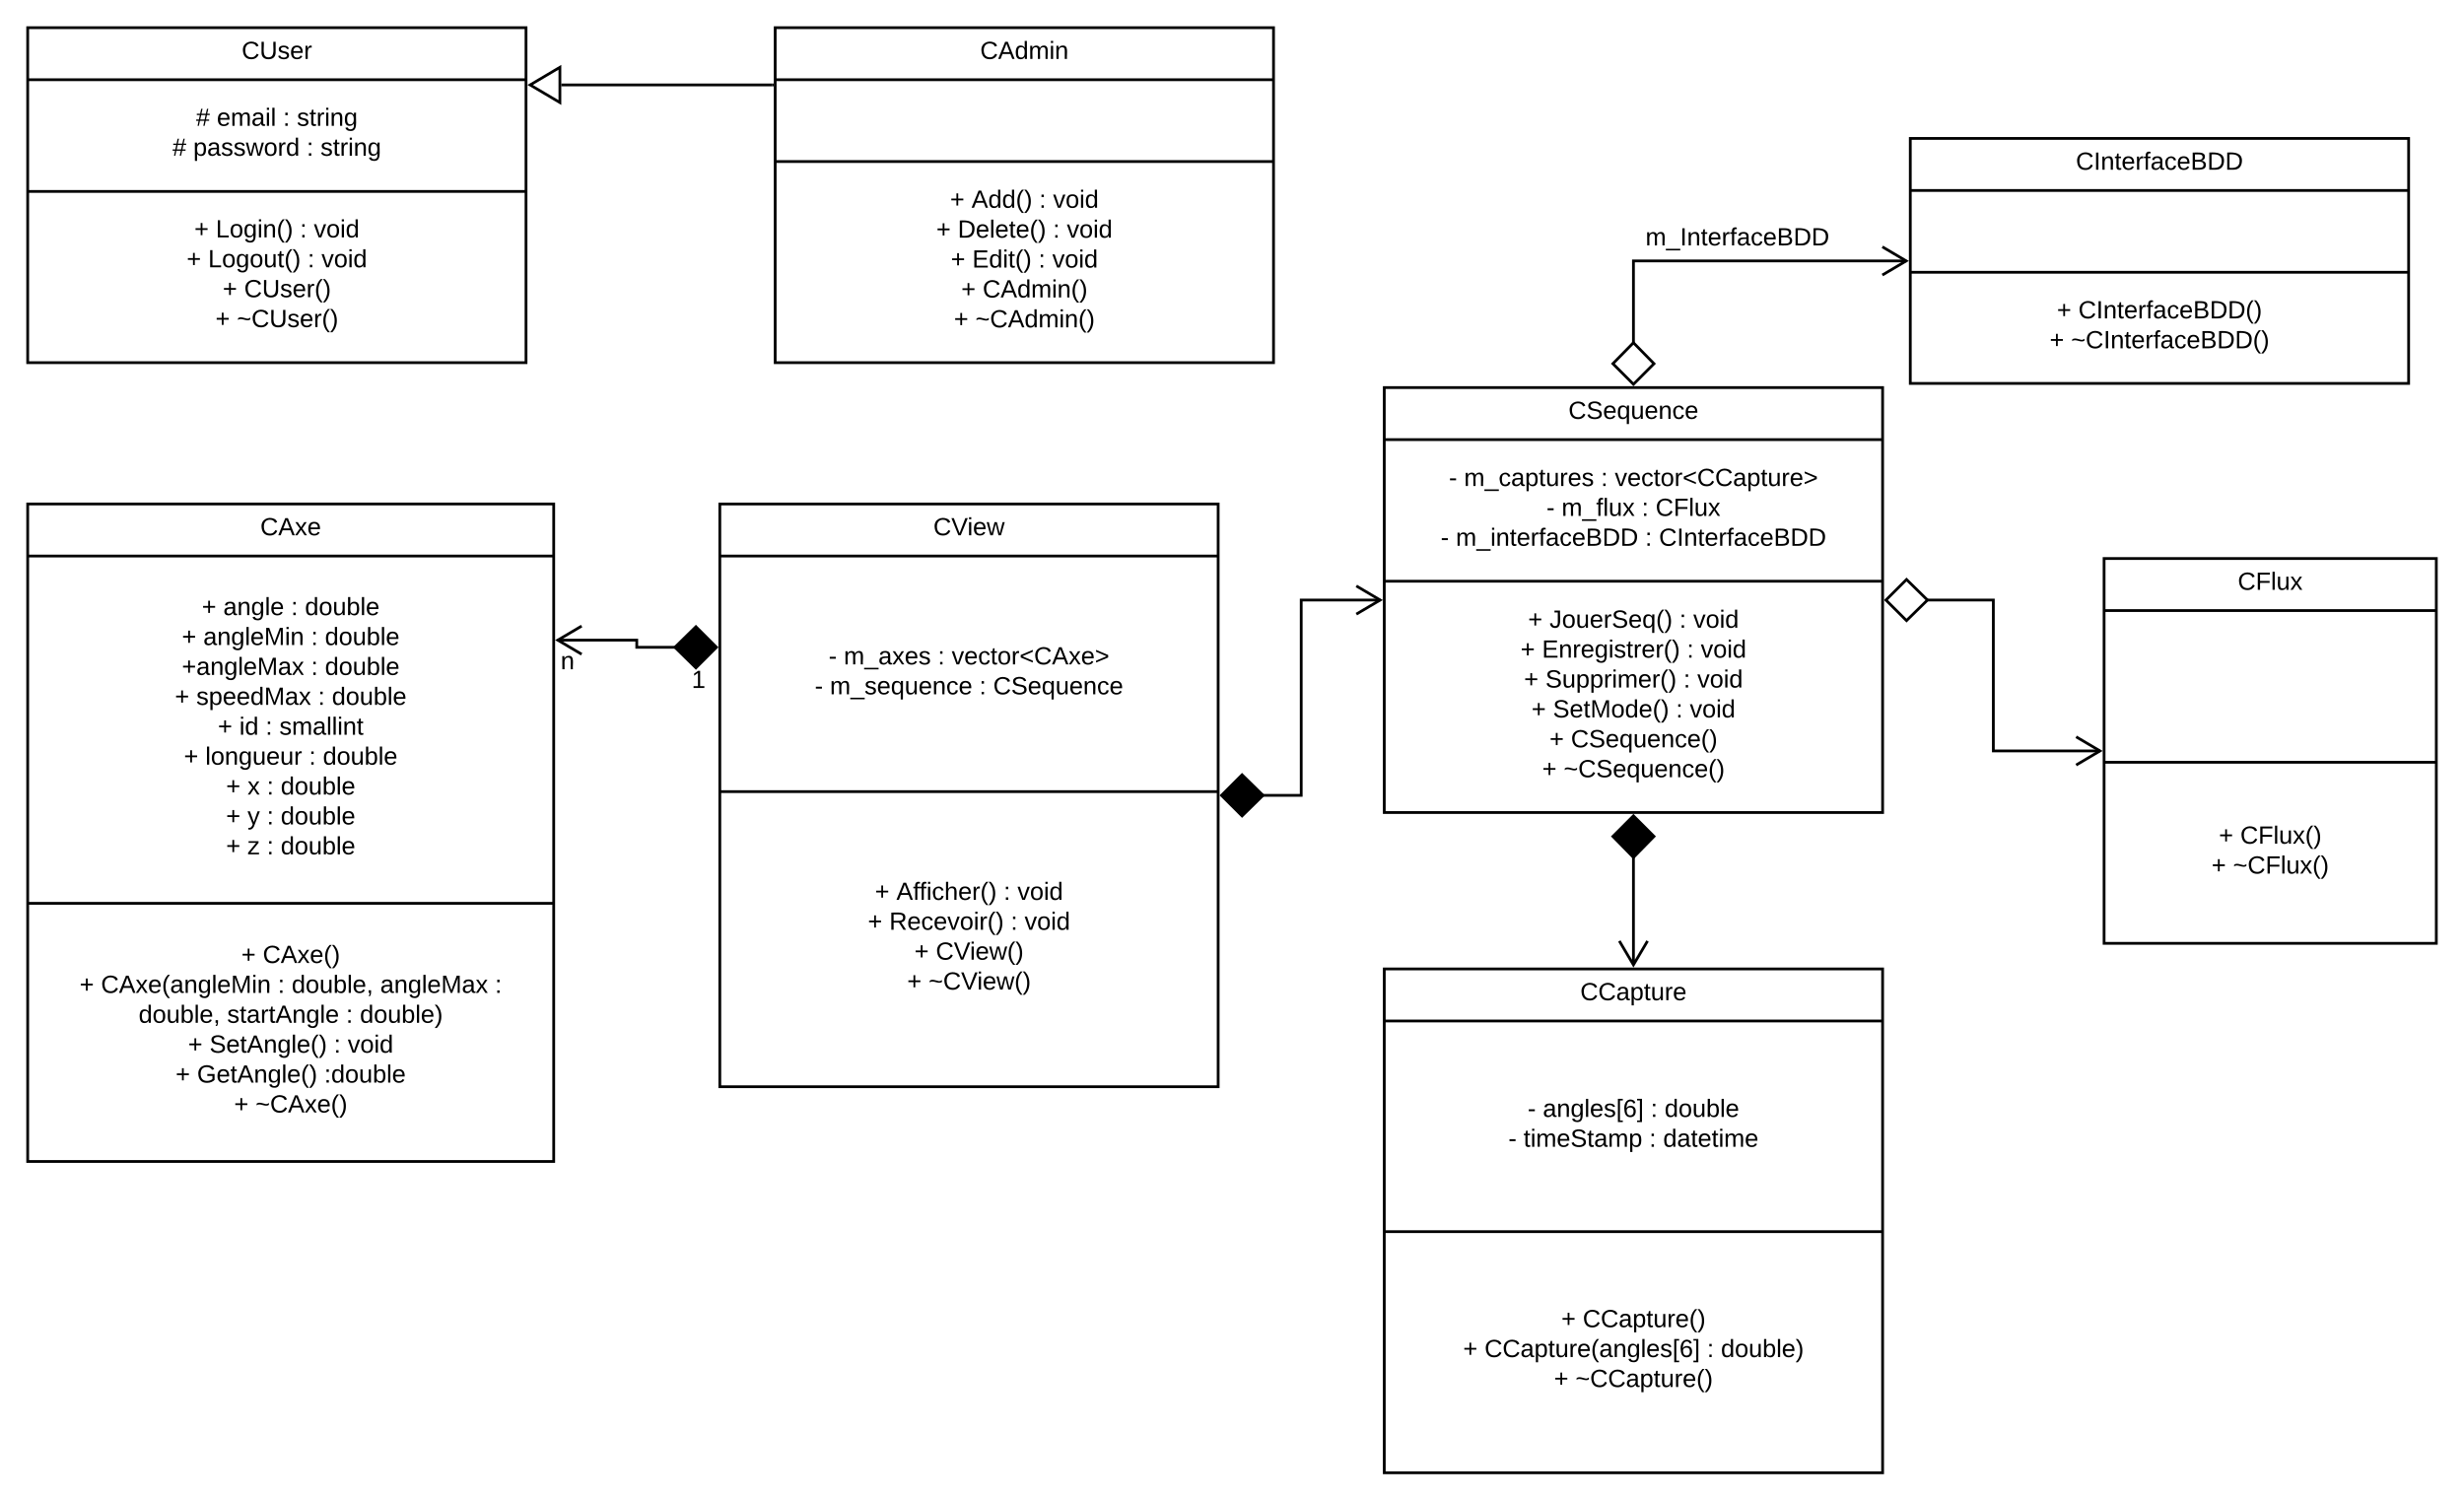 <svg xmlns="http://www.w3.org/2000/svg" xmlns:xlink="http://www.w3.org/1999/xlink" xmlns:lucid="lucid" width="1780" height="1084"><g transform="translate(0 -60)" lucid:page-tab-id="0_0"><path d="M0 0h1870.4v1323.2H0z" fill="#fff"/><path d="M20 80h360v242H20z" stroke="#000" stroke-width="2" fill="#fff"/><path d="M20 117.6h360M20 198.3h360" stroke="#000" stroke-width="2" fill="none"/><use xlink:href="#a" transform="matrix(1,0,0,1,28,88) translate(146.575 14.6)"/><use xlink:href="#b" transform="matrix(1,0,0,1,32,125.6) translate(109.625 25.3)"/><use xlink:href="#c" transform="matrix(1,0,0,1,32,125.6) translate(124.625 25.3)"/><use xlink:href="#d" transform="matrix(1,0,0,1,32,125.6) translate(172.475 25.3)"/><use xlink:href="#e" transform="matrix(1,0,0,1,32,125.6) translate(182.475 25.3)"/><use xlink:href="#b" transform="matrix(1,0,0,1,32,125.6) translate(92.6 46.9)"/><use xlink:href="#f" transform="matrix(1,0,0,1,32,125.6) translate(107.6 46.9)"/><use xlink:href="#d" transform="matrix(1,0,0,1,32,125.6) translate(189.5 46.9)"/><use xlink:href="#g" transform="matrix(1,0,0,1,32,125.6) translate(199.5 46.9)"/><use xlink:href="#h" transform="matrix(1,0,0,1,32,206.3) translate(108.35 25.2)"/><use xlink:href="#i" transform="matrix(1,0,0,1,32,206.3) translate(123.85 25.2)"/><use xlink:href="#d" transform="matrix(1,0,0,1,32,206.3) translate(184.7 25.2)"/><use xlink:href="#j" transform="matrix(1,0,0,1,32,206.3) translate(194.7 25.2)"/><use xlink:href="#h" transform="matrix(1,0,0,1,32,206.3) translate(102.825 46.8)"/><use xlink:href="#k" transform="matrix(1,0,0,1,32,206.3) translate(118.325 46.8)"/><use xlink:href="#d" transform="matrix(1,0,0,1,32,206.3) translate(190.225 46.8)"/><use xlink:href="#j" transform="matrix(1,0,0,1,32,206.3) translate(200.225 46.8)"/><use xlink:href="#h" transform="matrix(1,0,0,1,32,206.3) translate(128.875 68.4)"/><use xlink:href="#l" transform="matrix(1,0,0,1,32,206.3) translate(144.375 68.4)"/><use xlink:href="#h" transform="matrix(1,0,0,1,32,206.3) translate(123.625 90)"/><use xlink:href="#m" transform="matrix(1,0,0,1,32,206.3) translate(139.125 90)"/><path d="M560 80h360v242H560z" stroke="#000" stroke-width="2" fill="#fff"/><path d="M560 117.6h360m-360 59.1h360" stroke="#000" stroke-width="2" fill="none"/><use xlink:href="#n" transform="matrix(1,0,0,1,568,88) translate(140.075 14.6)"/><use xlink:href="#h" transform="matrix(1,0,0,1,572,184.7) translate(114.325 25.4)"/><use xlink:href="#o" transform="matrix(1,0,0,1,572,184.7) translate(129.825 25.4)"/><use xlink:href="#d" transform="matrix(1,0,0,1,572,184.7) translate(178.725 25.4)"/><use xlink:href="#j" transform="matrix(1,0,0,1,572,184.7) translate(188.725 25.4)"/><use xlink:href="#h" transform="matrix(1,0,0,1,572,184.7) translate(104.375 47)"/><use xlink:href="#p" transform="matrix(1,0,0,1,572,184.7) translate(119.875 47)"/><use xlink:href="#d" transform="matrix(1,0,0,1,572,184.7) translate(188.675 47)"/><use xlink:href="#j" transform="matrix(1,0,0,1,572,184.7) translate(198.675 47)"/><use xlink:href="#h" transform="matrix(1,0,0,1,572,184.7) translate(114.85 68.6)"/><use xlink:href="#q" transform="matrix(1,0,0,1,572,184.7) translate(130.35 68.6)"/><use xlink:href="#d" transform="matrix(1,0,0,1,572,184.7) translate(178.2 68.6)"/><use xlink:href="#j" transform="matrix(1,0,0,1,572,184.7) translate(188.2 68.6)"/><use xlink:href="#h" transform="matrix(1,0,0,1,572,184.7) translate(122.375 90.2)"/><use xlink:href="#r" transform="matrix(1,0,0,1,572,184.7) translate(137.875 90.2)"/><use xlink:href="#h" transform="matrix(1,0,0,1,572,184.7) translate(117.125 111.8)"/><use xlink:href="#s" transform="matrix(1,0,0,1,572,184.7) translate(132.625 111.8)"/><path d="M558 121.35H405.48" stroke="#000" stroke-width="2" fill="none"/><path d="M559 122.35h-1.03v-2H559z"/><path d="M382.97 121.35l21.5-12.73v25.45zM520 424.1h360v421H520z" stroke="#000" stroke-width="2" fill="#fff"/><path d="M520 461.7h360M520 631.9h360" stroke="#000" stroke-width="2" fill="none"/><use xlink:href="#t" transform="matrix(1,0,0,1,528,432.1) translate(146.25 14.6)"/><use xlink:href="#u" transform="matrix(1,0,0,1,532,469.7) translate(66.6 70.3)"/><use xlink:href="#v" transform="matrix(1,0,0,1,532,469.7) translate(77.55 70.3)"/><use xlink:href="#d" transform="matrix(1,0,0,1,532,469.7) translate(145.5 70.3)"/><use xlink:href="#w" transform="matrix(1,0,0,1,532,469.7) translate(155.5 70.3)"/><use xlink:href="#u" transform="matrix(1,0,0,1,532,469.7) translate(56.575 91.9)"/><use xlink:href="#x" transform="matrix(1,0,0,1,532,469.7) translate(67.525 91.9)"/><use xlink:href="#d" transform="matrix(1,0,0,1,532,469.7) translate(175.475 91.9)"/><use xlink:href="#y" transform="matrix(1,0,0,1,532,469.7) translate(185.475 91.9)"/><use xlink:href="#h" transform="matrix(1,0,0,1,532,639.9) translate(100.05 70.2)"/><use xlink:href="#z" transform="matrix(1,0,0,1,532,639.9) translate(115.55 70.2)"/><use xlink:href="#d" transform="matrix(1,0,0,1,532,639.9) translate(193 70.2)"/><use xlink:href="#j" transform="matrix(1,0,0,1,532,639.9) translate(203 70.2)"/><use xlink:href="#h" transform="matrix(1,0,0,1,532,639.9) translate(94.9 91.8)"/><use xlink:href="#A" transform="matrix(1,0,0,1,532,639.9) translate(110.4 91.8)"/><use xlink:href="#d" transform="matrix(1,0,0,1,532,639.9) translate(198.15 91.8)"/><use xlink:href="#j" transform="matrix(1,0,0,1,532,639.9) translate(208.15 91.8)"/><use xlink:href="#h" transform="matrix(1,0,0,1,532,639.9) translate(128.55 113.4)"/><use xlink:href="#B" transform="matrix(1,0,0,1,532,639.9) translate(144.05 113.4)"/><use xlink:href="#h" transform="matrix(1,0,0,1,532,639.9) translate(123.3 135)"/><use xlink:href="#C" transform="matrix(1,0,0,1,532,639.9) translate(138.8 135)"/><path d="M1000 340h360v307h-360z" stroke="#000" stroke-width="2" fill="#fff"/><path d="M1000 377.6h360m-360 102.3h360" stroke="#000" stroke-width="2" fill="none"/><g><use xlink:href="#D" transform="matrix(1,0,0,1,1008,348) translate(125.025 14.6)"/></g><g><use xlink:href="#u" transform="matrix(1,0,0,1,1012,385.6) translate(34.675 25.5)"/><use xlink:href="#E" transform="matrix(1,0,0,1,1012,385.6) translate(45.625 25.5)"/><use xlink:href="#d" transform="matrix(1,0,0,1,1012,385.6) translate(144.525 25.5)"/><use xlink:href="#F" transform="matrix(1,0,0,1,1012,385.6) translate(154.525 25.5)"/><use xlink:href="#u" transform="matrix(1,0,0,1,1012,385.6) translate(105.15 47.1)"/><use xlink:href="#G" transform="matrix(1,0,0,1,1012,385.6) translate(116.1 47.1)"/><use xlink:href="#d" transform="matrix(1,0,0,1,1012,385.6) translate(174 47.1)"/><use xlink:href="#H" transform="matrix(1,0,0,1,1012,385.6) translate(184 47.1)"/><use xlink:href="#u" transform="matrix(1,0,0,1,1012,385.6) translate(28.75 68.7)"/><use xlink:href="#I" transform="matrix(1,0,0,1,1012,385.6) translate(39.7 68.7)"/><use xlink:href="#d" transform="matrix(1,0,0,1,1012,385.6) translate(176.45 68.7)"/><use xlink:href="#J" transform="matrix(1,0,0,1,1012,385.6) translate(186.45 68.7)"/></g><g><use xlink:href="#h" transform="matrix(1,0,0,1,1012,487.9) translate(91.85 25.6)"/><use xlink:href="#K" transform="matrix(1,0,0,1,1012,487.9) translate(107.35 25.6)"/><use xlink:href="#d" transform="matrix(1,0,0,1,1012,487.9) translate(201.2 25.6)"/><use xlink:href="#j" transform="matrix(1,0,0,1,1012,487.9) translate(211.2 25.6)"/><use xlink:href="#h" transform="matrix(1,0,0,1,1012,487.9) translate(86.425 47.2)"/><use xlink:href="#L" transform="matrix(1,0,0,1,1012,487.9) translate(101.925 47.2)"/><use xlink:href="#d" transform="matrix(1,0,0,1,1012,487.9) translate(206.625 47.2)"/><use xlink:href="#j" transform="matrix(1,0,0,1,1012,487.9) translate(216.625 47.2)"/><use xlink:href="#h" transform="matrix(1,0,0,1,1012,487.9) translate(88.925 68.8)"/><use xlink:href="#M" transform="matrix(1,0,0,1,1012,487.9) translate(104.425 68.8)"/><use xlink:href="#d" transform="matrix(1,0,0,1,1012,487.9) translate(204.125 68.8)"/><use xlink:href="#j" transform="matrix(1,0,0,1,1012,487.9) translate(214.125 68.8)"/><use xlink:href="#h" transform="matrix(1,0,0,1,1012,487.9) translate(94.35 90.4)"/><use xlink:href="#N" transform="matrix(1,0,0,1,1012,487.9) translate(109.85 90.4)"/><use xlink:href="#d" transform="matrix(1,0,0,1,1012,487.9) translate(198.7 90.4)"/><use xlink:href="#j" transform="matrix(1,0,0,1,1012,487.9) translate(208.7 90.4)"/><use xlink:href="#h" transform="matrix(1,0,0,1,1012,487.9) translate(107.325 112)"/><use xlink:href="#O" transform="matrix(1,0,0,1,1012,487.9) translate(122.825 112)"/><use xlink:href="#h" transform="matrix(1,0,0,1,1012,487.9) translate(102.075 133.6)"/><use xlink:href="#P" transform="matrix(1,0,0,1,1012,487.9) translate(117.575 133.6)"/></g><path d="M20 424.1h380v475H20z" stroke="#000" stroke-width="2" fill="#fff"/><path d="M20 461.7h380M20 712.6h380" stroke="#000" stroke-width="2" fill="none"/><g><use xlink:href="#Q" transform="matrix(1,0,0,1,28,432.1) translate(160.025 14.6)"/></g><g><use xlink:href="#h" transform="matrix(1,0,0,1,32,469.7) translate(113.8 34.7)"/><use xlink:href="#R" transform="matrix(1,0,0,1,32,469.7) translate(129.3 34.7)"/><use xlink:href="#d" transform="matrix(1,0,0,1,32,469.7) translate(178.25 34.7)"/><use xlink:href="#S" transform="matrix(1,0,0,1,32,469.7) translate(188.25 34.7)"/><use xlink:href="#h" transform="matrix(1,0,0,1,32,469.7) translate(99.35 56.3)"/><use xlink:href="#T" transform="matrix(1,0,0,1,32,469.7) translate(114.85 56.3)"/><use xlink:href="#d" transform="matrix(1,0,0,1,32,469.7) translate(192.7 56.3)"/><use xlink:href="#S" transform="matrix(1,0,0,1,32,469.7) translate(202.7 56.3)"/><use xlink:href="#U" transform="matrix(1,0,0,1,32,469.7) translate(99.325 77.9)"/><use xlink:href="#d" transform="matrix(1,0,0,1,32,469.7) translate(192.725 77.9)"/><use xlink:href="#S" transform="matrix(1,0,0,1,32,469.7) translate(202.725 77.9)"/><use xlink:href="#h" transform="matrix(1,0,0,1,32,469.7) translate(94.3 99.5)"/><use xlink:href="#V" transform="matrix(1,0,0,1,32,469.7) translate(109.8 99.5)"/><use xlink:href="#d" transform="matrix(1,0,0,1,32,469.7) translate(197.75 99.5)"/><use xlink:href="#S" transform="matrix(1,0,0,1,32,469.7) translate(207.75 99.5)"/><use xlink:href="#h" transform="matrix(1,0,0,1,32,469.7) translate(125.375 121.1)"/><use xlink:href="#W" transform="matrix(1,0,0,1,32,469.7) translate(140.875 121.1)"/><use xlink:href="#d" transform="matrix(1,0,0,1,32,469.7) translate(159.825 121.1)"/><use xlink:href="#X" transform="matrix(1,0,0,1,32,469.7) translate(169.825 121.1)"/><use xlink:href="#h" transform="matrix(1,0,0,1,32,469.7) translate(100.825 142.7)"/><use xlink:href="#Y" transform="matrix(1,0,0,1,32,469.7) translate(116.325 142.7)"/><use xlink:href="#d" transform="matrix(1,0,0,1,32,469.7) translate(191.225 142.7)"/><use xlink:href="#S" transform="matrix(1,0,0,1,32,469.7) translate(201.225 142.7)"/><use xlink:href="#h" transform="matrix(1,0,0,1,32,469.7) translate(131.275 164.3)"/><use xlink:href="#Z" transform="matrix(1,0,0,1,32,469.7) translate(146.775 164.3)"/><use xlink:href="#d" transform="matrix(1,0,0,1,32,469.7) translate(160.775 164.3)"/><use xlink:href="#S" transform="matrix(1,0,0,1,32,469.7) translate(170.775 164.3)"/><use xlink:href="#h" transform="matrix(1,0,0,1,32,469.7) translate(131.275 185.9)"/><use xlink:href="#aa" transform="matrix(1,0,0,1,32,469.7) translate(146.775 185.9)"/><use xlink:href="#d" transform="matrix(1,0,0,1,32,469.7) translate(160.775 185.9)"/><use xlink:href="#S" transform="matrix(1,0,0,1,32,469.7) translate(170.775 185.9)"/><use xlink:href="#h" transform="matrix(1,0,0,1,32,469.7) translate(131.275 207.5)"/><use xlink:href="#ab" transform="matrix(1,0,0,1,32,469.7) translate(146.775 207.5)"/><use xlink:href="#d" transform="matrix(1,0,0,1,32,469.7) translate(160.775 207.5)"/><use xlink:href="#ac" transform="matrix(1,0,0,1,32,469.7) translate(170.775 207.5)"/></g><g><use xlink:href="#h" transform="matrix(1,0,0,1,32,720.6) translate(142.325 35.1)"/><use xlink:href="#ad" transform="matrix(1,0,0,1,32,720.6) translate(157.825 35.1)"/><use xlink:href="#h" transform="matrix(1,0,0,1,32,720.6) translate(25.45 56.7)"/><use xlink:href="#ae" transform="matrix(1,0,0,1,32,720.6) translate(40.95 56.7)"/><use xlink:href="#d" transform="matrix(1,0,0,1,32,720.6) translate(168.7 56.7)"/><use xlink:href="#af" transform="matrix(1,0,0,1,32,720.6) translate(178.7 56.7)"/><use xlink:href="#ag" transform="matrix(1,0,0,1,32,720.6) translate(242.65 56.7)"/><use xlink:href="#ah" transform="matrix(1,0,0,1,32,720.6) translate(325.55 56.7)"/><use xlink:href="#af" transform="matrix(1,0,0,1,32,720.6) translate(68.125 78.3)"/><use xlink:href="#ai" transform="matrix(1,0,0,1,32,720.6) translate(132.075 78.3)"/><use xlink:href="#d" transform="matrix(1,0,0,1,32,720.6) translate(217.975 78.3)"/><use xlink:href="#aj" transform="matrix(1,0,0,1,32,720.6) translate(227.975 78.3)"/><use xlink:href="#h" transform="matrix(1,0,0,1,32,720.6) translate(103.85 99.9)"/><use xlink:href="#ak" transform="matrix(1,0,0,1,32,720.6) translate(119.35 99.9)"/><use xlink:href="#d" transform="matrix(1,0,0,1,32,720.6) translate(209.2 99.9)"/><use xlink:href="#j" transform="matrix(1,0,0,1,32,720.6) translate(219.2 99.9)"/><use xlink:href="#h" transform="matrix(1,0,0,1,32,720.6) translate(94.85 121.5)"/><use xlink:href="#al" transform="matrix(1,0,0,1,32,720.6) translate(110.35 121.5)"/><use xlink:href="#am" transform="matrix(1,0,0,1,32,720.6) translate(202.2 121.5)"/><use xlink:href="#h" transform="matrix(1,0,0,1,32,720.6) translate(137.075 143.1)"/><use xlink:href="#an" transform="matrix(1,0,0,1,32,720.6) translate(152.575 143.1)"/></g><path d="M402.82 522.46H460v5.17h28.25" stroke="#000" stroke-width="2" fill="none"/><path d="M420.18 512.28l-17.22 10.18 17.22 10.18" stroke="#000" stroke-width="2" fill="none"/><path d="M517.6 527.63l-14.86 14.85-15.15-14.85 15.14-14.85z" stroke="#000" stroke-width="2"/><path d="M1000 760h360v364h-360z" stroke="#000" stroke-width="2" fill="#fff"/><path d="M1000 797.6h360m-360 152.2h360" stroke="#000" stroke-width="2" fill="none"/><g><use xlink:href="#ao" transform="matrix(1,0,0,1,1008,768) translate(133.575 14.6)"/></g><g><use xlink:href="#u" transform="matrix(1,0,0,1,1012,805.6) translate(91.575 61.3)"/><use xlink:href="#ap" transform="matrix(1,0,0,1,1012,805.6) translate(102.525 61.3)"/><use xlink:href="#d" transform="matrix(1,0,0,1,1012,805.6) translate(180.475 61.3)"/><use xlink:href="#S" transform="matrix(1,0,0,1,1012,805.6) translate(190.475 61.3)"/><use xlink:href="#u" transform="matrix(1,0,0,1,1012,805.6) translate(77.65 82.9)"/><use xlink:href="#aq" transform="matrix(1,0,0,1,1012,805.6) translate(88.6 82.9)"/><use xlink:href="#d" transform="matrix(1,0,0,1,1012,805.6) translate(179.45 82.9)"/><use xlink:href="#ar" transform="matrix(1,0,0,1,1012,805.6) translate(189.45 82.9)"/></g><g><use xlink:href="#h" transform="matrix(1,0,0,1,1012,957.8) translate(115.875 61)"/><use xlink:href="#as" transform="matrix(1,0,0,1,1012,957.8) translate(131.375 61)"/><use xlink:href="#h" transform="matrix(1,0,0,1,1012,957.8) translate(44.925 82.6)"/><use xlink:href="#at" transform="matrix(1,0,0,1,1012,957.8) translate(60.425 82.6)"/><use xlink:href="#d" transform="matrix(1,0,0,1,1012,957.8) translate(221.175 82.6)"/><use xlink:href="#aj" transform="matrix(1,0,0,1,1012,957.8) translate(231.175 82.6)"/><use xlink:href="#h" transform="matrix(1,0,0,1,1012,957.8) translate(110.625 104.2)"/><use xlink:href="#au" transform="matrix(1,0,0,1,1012,957.8) translate(126.125 104.2)"/></g><path d="M1180 757.18v-78.43M1169.82 739.82l10.18 17.22 10.18-17.22" stroke="#000" stroke-width="2" fill="none"/><path d="M1180 649.4l14.85 14.86L1180 679.4l-14.85-15.14z" stroke="#000" stroke-width="2"/><path d="M1520 463.5h240v278h-240z" stroke="#000" stroke-width="2" fill="#fff"/><path d="M1520 501.1h240m-240 109.6h240" stroke="#000" stroke-width="2" fill="none"/><g><use xlink:href="#av" transform="matrix(1,0,0,1,1528,471.5) translate(88.575 14.6)"/></g><g><use xlink:href="#h" transform="matrix(1,0,0,1,1532,618.7) translate(70.875 50.8)"/><use xlink:href="#aw" transform="matrix(1,0,0,1,1532,618.7) translate(86.375 50.8)"/><use xlink:href="#h" transform="matrix(1,0,0,1,1532,618.7) translate(65.625 72.4)"/><use xlink:href="#ax" transform="matrix(1,0,0,1,1532,618.7) translate(81.125 72.4)"/></g><path d="M400 524.1h20v30h-20z" stroke="#000" stroke-opacity="0" stroke-width="2" fill="#fff" fill-opacity="0"/><g><use xlink:href="#ay" transform="matrix(1,0,0,1,405,529.1) translate(0 14.4)"/></g><path d="M494.67 533.43h20v39.5h-20z" stroke="#000" stroke-opacity="0" stroke-width="2" fill="#fff" fill-opacity="0"/><g><use xlink:href="#az" transform="matrix(1,0,0,1,499.667,538.433) translate(0 18.6)"/></g><path d="M1391.75 493.5H1440v109h77.18" stroke="#000" stroke-width="2" fill="none"/><path d="M1362.4 493.5l14.86-14.85 15.15 14.85-15.14 14.85z" stroke="#000" stroke-width="2" fill="#fff"/><path d="M1499.82 612.68l17.22-10.18-17.22-10.18" stroke="#000" stroke-width="2" fill="none"/><path d="M1380 160h360v177h-360z" stroke="#000" stroke-width="2" fill="#fff"/><path d="M1380 197.6h360m-360 59.1h360" stroke="#000" stroke-width="2" fill="none"/><g><use xlink:href="#aA" transform="matrix(1,0,0,1,1388,168) translate(111.6 14.6)"/></g><g><use xlink:href="#h" transform="matrix(1,0,0,1,1392,264.7) translate(93.9 25.3)"/><use xlink:href="#aB" transform="matrix(1,0,0,1,1392,264.7) translate(109.4 25.3)"/><use xlink:href="#h" transform="matrix(1,0,0,1,1392,264.7) translate(88.65 46.9)"/><use xlink:href="#aC" transform="matrix(1,0,0,1,1392,264.7) translate(104.15 46.9)"/></g><path d="M1180 308.25V248.5h197.18" stroke="#000" stroke-width="2" fill="none"/><path d="M1180 337.6l-14.85-14.86L1180 307.6l14.85 15.14z" stroke="#000" stroke-width="2" fill="#fff"/><path d="M1359.82 258.68l17.22-10.18-17.22-10.18" stroke="#000" stroke-width="2" fill="none"/><g><use xlink:href="#aD" transform="matrix(1,0,0,1,1188.7,222.9) translate(0.005 14.4)"/></g><path d="M911.75 634.6H940V493.5h57.18" stroke="#000" stroke-width="2" fill="none"/><path d="M882.4 634.6l14.86-14.85 15.15 14.85-15.14 14.85z" stroke="#000" stroke-width="2"/><path d="M979.82 503.68l17.22-10.18-17.22-10.18" stroke="#000" stroke-width="2" fill="none"/><defs><path d="M212-179c-10-28-35-45-73-45-59 0-87 40-87 99 0 60 29 101 89 101 43 0 62-24 78-52l27 14C228-24 195 4 139 4 59 4 22-46 18-125c-6-104 99-153 187-111 19 9 31 26 39 46" id="aE"/><path d="M232-93c-1 65-40 97-104 97C67 4 28-28 28-90v-158h33c8 89-33 224 67 224 102 0 64-133 71-224h33v155" id="aF"/><path d="M135-143c-3-34-86-38-87 0 15 53 115 12 119 90S17 21 10-45l28-5c4 36 97 45 98 0-10-56-113-15-118-90-4-57 82-63 122-42 12 7 21 19 24 35" id="aG"/><path d="M100-194c63 0 86 42 84 106H49c0 40 14 67 53 68 26 1 43-12 49-29l28 8c-11 28-37 45-77 45C44 4 14-33 15-96c1-61 26-98 85-98zm52 81c6-60-76-77-97-28-3 7-6 17-6 28h103" id="aH"/><path d="M114-163C36-179 61-72 57 0H25l-1-190h30c1 12-1 29 2 39 6-27 23-49 58-41v29" id="aI"/><g id="a"><use transform="matrix(0.05,0,0,0.05,0,0)" xlink:href="#aE"/><use transform="matrix(0.05,0,0,0.05,12.95,0)" xlink:href="#aF"/><use transform="matrix(0.05,0,0,0.05,25.9,0)" xlink:href="#aG"/><use transform="matrix(0.05,0,0,0.05,34.9,0)" xlink:href="#aH"/><use transform="matrix(0.05,0,0,0.05,44.9,0)" xlink:href="#aI"/></g><path d="M158-156l-14 65h45v19h-49L124 0h-19l15-72H56L41 0H22l15-72H2v-19h39l14-65H11v-19h48l15-71h20l-16 71h64l16-71h19l-16 71h37v19h-40zm-83 0L61-91h63l14-65H75" id="aJ"/><use transform="matrix(0.05,0,0,0.05,0,0)" xlink:href="#aJ" id="b"/><path d="M210-169c-67 3-38 105-44 169h-31v-121c0-29-5-50-35-48C34-165 62-65 56 0H25l-1-190h30c1 10-1 24 2 32 10-44 99-50 107 0 11-21 27-35 58-36 85-2 47 119 55 194h-31v-121c0-29-5-49-35-48" id="aK"/><path d="M141-36C126-15 110 5 73 4 37 3 15-17 15-53c-1-64 63-63 125-63 3-35-9-54-41-54-24 1-41 7-42 31l-33-3c5-37 33-52 76-52 45 0 72 20 72 64v82c-1 20 7 32 28 27v20c-31 9-61-2-59-35zM48-53c0 20 12 33 32 33 41-3 63-29 60-74-43 2-92-5-92 41" id="aL"/><path d="M24-231v-30h32v30H24zM24 0v-190h32V0H24" id="aM"/><path d="M24 0v-261h32V0H24" id="aN"/><g id="c"><use transform="matrix(0.05,0,0,0.05,0,0)" xlink:href="#aH"/><use transform="matrix(0.05,0,0,0.05,10,0)" xlink:href="#aK"/><use transform="matrix(0.05,0,0,0.05,24.95,0)" xlink:href="#aL"/><use transform="matrix(0.05,0,0,0.05,34.95,0)" xlink:href="#aM"/><use transform="matrix(0.05,0,0,0.05,38.9,0)" xlink:href="#aN"/></g><path d="M33-154v-36h34v36H33zM33 0v-36h34V0H33" id="aO"/><use transform="matrix(0.05,0,0,0.05,0,0)" xlink:href="#aO" id="d"/><path d="M59-47c-2 24 18 29 38 22v24C64 9 27 4 27-40v-127H5v-23h24l9-43h21v43h35v23H59v120" id="aP"/><path d="M117-194c89-4 53 116 60 194h-32v-121c0-31-8-49-39-48C34-167 62-67 57 0H25l-1-190h30c1 10-1 24 2 32 11-22 29-35 61-36" id="aQ"/><path d="M177-190C167-65 218 103 67 71c-23-6-38-20-44-43l32-5c15 47 100 32 89-28v-30C133-14 115 1 83 1 29 1 15-40 15-95c0-56 16-97 71-98 29-1 48 16 59 35 1-10 0-23 2-32h30zM94-22c36 0 50-32 50-73 0-42-14-75-50-75-39 0-46 34-46 75s6 73 46 73" id="aR"/><g id="e"><use transform="matrix(0.05,0,0,0.05,0,0)" xlink:href="#aG"/><use transform="matrix(0.05,0,0,0.05,9,0)" xlink:href="#aP"/><use transform="matrix(0.05,0,0,0.05,14,0)" xlink:href="#aI"/><use transform="matrix(0.05,0,0,0.05,19.95,0)" xlink:href="#aM"/><use transform="matrix(0.05,0,0,0.05,23.9,0)" xlink:href="#aQ"/><use transform="matrix(0.05,0,0,0.05,33.9,0)" xlink:href="#aR"/></g><path d="M115-194c55 1 70 41 70 98S169 2 115 4C84 4 66-9 55-30l1 105H24l-1-265h31l2 30c10-21 28-34 59-34zm-8 174c40 0 45-34 45-75s-6-73-45-74c-42 0-51 32-51 76 0 43 10 73 51 73" id="aS"/><path d="M206 0h-36l-40-164L89 0H53L-1-190h32L70-26l43-164h34l41 164 42-164h31" id="aT"/><path d="M100-194c62-1 85 37 85 99 1 63-27 99-86 99S16-35 15-95c0-66 28-99 85-99zM99-20c44 1 53-31 53-75 0-43-8-75-51-75s-53 32-53 75 10 74 51 75" id="aU"/><path d="M85-194c31 0 48 13 60 33l-1-100h32l1 261h-30c-2-10 0-23-3-31C134-8 116 4 85 4 32 4 16-35 15-94c0-66 23-100 70-100zm9 24c-40 0-46 34-46 75 0 40 6 74 45 74 42 0 51-32 51-76 0-42-9-74-50-73" id="aV"/><g id="f"><use transform="matrix(0.05,0,0,0.05,0,0)" xlink:href="#aS"/><use transform="matrix(0.05,0,0,0.05,10,0)" xlink:href="#aL"/><use transform="matrix(0.05,0,0,0.05,20,0)" xlink:href="#aG"/><use transform="matrix(0.05,0,0,0.05,29,0)" xlink:href="#aG"/><use transform="matrix(0.05,0,0,0.05,38,0)" xlink:href="#aT"/><use transform="matrix(0.05,0,0,0.05,50.95,0)" xlink:href="#aU"/><use transform="matrix(0.05,0,0,0.05,60.95,0)" xlink:href="#aI"/><use transform="matrix(0.05,0,0,0.05,66.9,0)" xlink:href="#aV"/></g><g id="g"><use transform="matrix(0.05,0,0,0.05,0,0)" xlink:href="#aG"/><use transform="matrix(0.05,0,0,0.05,9,0)" xlink:href="#aP"/><use transform="matrix(0.05,0,0,0.05,14,0)" xlink:href="#aI"/><use transform="matrix(0.05,0,0,0.05,19.95,0)" xlink:href="#aM"/><use transform="matrix(0.05,0,0,0.05,23.9,0)" xlink:href="#aQ"/><use transform="matrix(0.05,0,0,0.05,33.9,0)" xlink:href="#aR"/></g><path d="M118-107v75H92v-75H18v-26h74v-75h26v75h74v26h-74" id="aW"/><use transform="matrix(0.05,0,0,0.05,0,0)" xlink:href="#aW" id="h"/><path d="M30 0v-248h33v221h125V0H30" id="aX"/><path d="M87 75C49 33 22-17 22-94c0-76 28-126 65-167h31c-38 41-64 92-64 168S80 34 118 75H87" id="aY"/><path d="M33-261c38 41 65 92 65 168S71 34 33 75H2C39 34 66-17 66-93S39-220 2-261h31" id="aZ"/><g id="i"><use transform="matrix(0.05,0,0,0.05,0,0)" xlink:href="#aX"/><use transform="matrix(0.05,0,0,0.05,10,0)" xlink:href="#aU"/><use transform="matrix(0.05,0,0,0.05,20,0)" xlink:href="#aR"/><use transform="matrix(0.05,0,0,0.05,30,0)" xlink:href="#aM"/><use transform="matrix(0.05,0,0,0.05,33.95,0)" xlink:href="#aQ"/><use transform="matrix(0.05,0,0,0.05,43.95,0)" xlink:href="#aY"/><use transform="matrix(0.05,0,0,0.05,49.9,0)" xlink:href="#aZ"/></g><path d="M108 0H70L1-190h34L89-25l56-165h34" id="ba"/><g id="j"><use transform="matrix(0.05,0,0,0.05,0,0)" xlink:href="#ba"/><use transform="matrix(0.05,0,0,0.05,9,0)" xlink:href="#aU"/><use transform="matrix(0.05,0,0,0.05,19,0)" xlink:href="#aM"/><use transform="matrix(0.05,0,0,0.05,22.95,0)" xlink:href="#aV"/></g><path d="M84 4C-5 8 30-112 23-190h32v120c0 31 7 50 39 49 72-2 45-101 50-169h31l1 190h-30c-1-10 1-25-2-33-11 22-28 36-60 37" id="bb"/><g id="k"><use transform="matrix(0.05,0,0,0.05,0,0)" xlink:href="#aX"/><use transform="matrix(0.05,0,0,0.05,10,0)" xlink:href="#aU"/><use transform="matrix(0.05,0,0,0.05,20,0)" xlink:href="#aR"/><use transform="matrix(0.05,0,0,0.05,30,0)" xlink:href="#aU"/><use transform="matrix(0.05,0,0,0.05,40,0)" xlink:href="#bb"/><use transform="matrix(0.05,0,0,0.05,50,0)" xlink:href="#aP"/><use transform="matrix(0.05,0,0,0.05,55,0)" xlink:href="#aY"/><use transform="matrix(0.05,0,0,0.05,60.95,0)" xlink:href="#aZ"/></g><g id="l"><use transform="matrix(0.05,0,0,0.05,0,0)" xlink:href="#aE"/><use transform="matrix(0.05,0,0,0.05,12.95,0)" xlink:href="#aF"/><use transform="matrix(0.05,0,0,0.05,25.9,0)" xlink:href="#aG"/><use transform="matrix(0.05,0,0,0.05,34.9,0)" xlink:href="#aH"/><use transform="matrix(0.05,0,0,0.05,44.9,0)" xlink:href="#aI"/><use transform="matrix(0.05,0,0,0.05,50.85,0)" xlink:href="#aY"/><use transform="matrix(0.05,0,0,0.05,56.8,0)" xlink:href="#aZ"/></g><path d="M16-127c37-31 93-2 135 6 18-1 32-8 43-16v26c-50 42-130-35-178 9v-25" id="bc"/><g id="m"><use transform="matrix(0.05,0,0,0.05,0,0)" xlink:href="#bc"/><use transform="matrix(0.05,0,0,0.05,10.5,0)" xlink:href="#aE"/><use transform="matrix(0.05,0,0,0.05,23.45,0)" xlink:href="#aF"/><use transform="matrix(0.05,0,0,0.05,36.4,0)" xlink:href="#aG"/><use transform="matrix(0.05,0,0,0.05,45.4,0)" xlink:href="#aH"/><use transform="matrix(0.05,0,0,0.05,55.4,0)" xlink:href="#aI"/><use transform="matrix(0.05,0,0,0.05,61.35,0)" xlink:href="#aY"/><use transform="matrix(0.05,0,0,0.05,67.3,0)" xlink:href="#aZ"/></g><path d="M205 0l-28-72H64L36 0H1l101-248h38L239 0h-34zm-38-99l-47-123c-12 45-31 82-46 123h93" id="bd"/><g id="n"><use transform="matrix(0.05,0,0,0.05,0,0)" xlink:href="#aE"/><use transform="matrix(0.05,0,0,0.05,12.95,0)" xlink:href="#bd"/><use transform="matrix(0.05,0,0,0.05,24.95,0)" xlink:href="#aV"/><use transform="matrix(0.05,0,0,0.05,34.95,0)" xlink:href="#aK"/><use transform="matrix(0.05,0,0,0.05,49.9,0)" xlink:href="#aM"/><use transform="matrix(0.05,0,0,0.05,53.85,0)" xlink:href="#aQ"/></g><g id="o"><use transform="matrix(0.05,0,0,0.05,0,0)" xlink:href="#bd"/><use transform="matrix(0.05,0,0,0.05,12,0)" xlink:href="#aV"/><use transform="matrix(0.05,0,0,0.05,22,0)" xlink:href="#aV"/><use transform="matrix(0.05,0,0,0.05,32,0)" xlink:href="#aY"/><use transform="matrix(0.05,0,0,0.05,37.95,0)" xlink:href="#aZ"/></g><path d="M30-248c118-7 216 8 213 122C240-48 200 0 122 0H30v-248zM63-27c89 8 146-16 146-99s-60-101-146-95v194" id="be"/><g id="p"><use transform="matrix(0.05,0,0,0.05,0,0)" xlink:href="#be"/><use transform="matrix(0.05,0,0,0.05,12.95,0)" xlink:href="#aH"/><use transform="matrix(0.05,0,0,0.05,22.95,0)" xlink:href="#aN"/><use transform="matrix(0.05,0,0,0.05,26.9,0)" xlink:href="#aH"/><use transform="matrix(0.05,0,0,0.05,36.9,0)" xlink:href="#aP"/><use transform="matrix(0.05,0,0,0.05,41.9,0)" xlink:href="#aH"/><use transform="matrix(0.05,0,0,0.05,51.9,0)" xlink:href="#aY"/><use transform="matrix(0.05,0,0,0.05,57.85,0)" xlink:href="#aZ"/></g><path d="M30 0v-248h187v28H63v79h144v27H63v87h162V0H30" id="bf"/><g id="q"><use transform="matrix(0.05,0,0,0.05,0,0)" xlink:href="#bf"/><use transform="matrix(0.05,0,0,0.05,12,0)" xlink:href="#aV"/><use transform="matrix(0.05,0,0,0.05,22,0)" xlink:href="#aM"/><use transform="matrix(0.05,0,0,0.05,25.95,0)" xlink:href="#aP"/><use transform="matrix(0.05,0,0,0.05,30.95,0)" xlink:href="#aY"/><use transform="matrix(0.05,0,0,0.05,36.9,0)" xlink:href="#aZ"/></g><g id="r"><use transform="matrix(0.05,0,0,0.05,0,0)" xlink:href="#aE"/><use transform="matrix(0.05,0,0,0.05,12.95,0)" xlink:href="#bd"/><use transform="matrix(0.05,0,0,0.05,24.95,0)" xlink:href="#aV"/><use transform="matrix(0.05,0,0,0.05,34.95,0)" xlink:href="#aK"/><use transform="matrix(0.05,0,0,0.05,49.9,0)" xlink:href="#aM"/><use transform="matrix(0.05,0,0,0.05,53.85,0)" xlink:href="#aQ"/><use transform="matrix(0.05,0,0,0.05,63.85,0)" xlink:href="#aY"/><use transform="matrix(0.05,0,0,0.05,69.8,0)" xlink:href="#aZ"/></g><g id="s"><use transform="matrix(0.05,0,0,0.05,0,0)" xlink:href="#bc"/><use transform="matrix(0.05,0,0,0.05,10.5,0)" xlink:href="#aE"/><use transform="matrix(0.05,0,0,0.05,23.45,0)" xlink:href="#bd"/><use transform="matrix(0.05,0,0,0.05,35.45,0)" xlink:href="#aV"/><use transform="matrix(0.05,0,0,0.05,45.45,0)" xlink:href="#aK"/><use transform="matrix(0.05,0,0,0.05,60.4,0)" xlink:href="#aM"/><use transform="matrix(0.05,0,0,0.05,64.35,0)" xlink:href="#aQ"/><use transform="matrix(0.05,0,0,0.05,74.35,0)" xlink:href="#aY"/><use transform="matrix(0.05,0,0,0.05,80.3,0)" xlink:href="#aZ"/></g><path d="M137 0h-34L2-248h35l83 218 83-218h36" id="bg"/><g id="t"><use transform="matrix(0.05,0,0,0.05,0,0)" xlink:href="#aE"/><use transform="matrix(0.05,0,0,0.05,12.95,0)" xlink:href="#bg"/><use transform="matrix(0.05,0,0,0.05,24.6,0)" xlink:href="#aM"/><use transform="matrix(0.05,0,0,0.05,28.55,0)" xlink:href="#aH"/><use transform="matrix(0.05,0,0,0.05,38.55,0)" xlink:href="#aT"/></g><path d="M16-82v-28h88v28H16" id="bh"/><use transform="matrix(0.05,0,0,0.05,0,0)" xlink:href="#bh" id="u"/><path d="M-5 72V49h209v23H-5" id="bi"/><path d="M141 0L90-78 38 0H4l68-98-65-92h35l48 74 47-74h35l-64 92 68 98h-35" id="bj"/><g id="v"><use transform="matrix(0.05,0,0,0.05,0,0)" xlink:href="#aK"/><use transform="matrix(0.05,0,0,0.05,14.95,0)" xlink:href="#bi"/><use transform="matrix(0.05,0,0,0.05,24.95,0)" xlink:href="#aL"/><use transform="matrix(0.05,0,0,0.05,34.95,0)" xlink:href="#bj"/><use transform="matrix(0.05,0,0,0.05,43.95,0)" xlink:href="#aH"/><use transform="matrix(0.05,0,0,0.05,53.95,0)" xlink:href="#aG"/></g><path d="M96-169c-40 0-48 33-48 73s9 75 48 75c24 0 41-14 43-38l32 2c-6 37-31 61-74 61-59 0-76-41-82-99-10-93 101-131 147-64 4 7 5 14 7 22l-32 3c-4-21-16-35-41-35" id="bk"/><path d="M18-100v-36l175-74v27L42-118l151 64v27" id="bl"/><path d="M18-27v-27l151-64-151-65v-27l175 74v36" id="bm"/><g id="w"><use transform="matrix(0.05,0,0,0.05,0,0)" xlink:href="#ba"/><use transform="matrix(0.05,0,0,0.05,9,0)" xlink:href="#aH"/><use transform="matrix(0.05,0,0,0.05,19,0)" xlink:href="#bk"/><use transform="matrix(0.05,0,0,0.05,28,0)" xlink:href="#aP"/><use transform="matrix(0.05,0,0,0.05,33,0)" xlink:href="#aU"/><use transform="matrix(0.05,0,0,0.05,43,0)" xlink:href="#aI"/><use transform="matrix(0.05,0,0,0.05,48.95,0)" xlink:href="#bl"/><use transform="matrix(0.05,0,0,0.05,59.45,0)" xlink:href="#aE"/><use transform="matrix(0.05,0,0,0.05,72.4,0)" xlink:href="#bd"/><use transform="matrix(0.05,0,0,0.05,84.4,0)" xlink:href="#bj"/><use transform="matrix(0.05,0,0,0.05,93.4,0)" xlink:href="#aH"/><use transform="matrix(0.05,0,0,0.05,103.4,0)" xlink:href="#bm"/></g><path d="M145-31C134-9 116 4 85 4 32 4 16-35 15-94c0-59 17-99 70-100 32-1 48 14 60 33 0-11-1-24 2-32h30l-1 268h-32zM93-21c41 0 51-33 51-76s-8-73-50-73c-40 0-46 35-46 75s5 74 45 74" id="bn"/><g id="x"><use transform="matrix(0.05,0,0,0.05,0,0)" xlink:href="#aK"/><use transform="matrix(0.05,0,0,0.05,14.95,0)" xlink:href="#bi"/><use transform="matrix(0.05,0,0,0.05,24.95,0)" xlink:href="#aG"/><use transform="matrix(0.05,0,0,0.05,33.95,0)" xlink:href="#aH"/><use transform="matrix(0.05,0,0,0.05,43.95,0)" xlink:href="#bn"/><use transform="matrix(0.05,0,0,0.05,53.95,0)" xlink:href="#bb"/><use transform="matrix(0.05,0,0,0.05,63.95,0)" xlink:href="#aH"/><use transform="matrix(0.05,0,0,0.05,73.95,0)" xlink:href="#aQ"/><use transform="matrix(0.05,0,0,0.05,83.95,0)" xlink:href="#bk"/><use transform="matrix(0.05,0,0,0.05,92.95,0)" xlink:href="#aH"/></g><path d="M185-189c-5-48-123-54-124 2 14 75 158 14 163 119 3 78-121 87-175 55-17-10-28-26-33-46l33-7c5 56 141 63 141-1 0-78-155-14-162-118-5-82 145-84 179-34 5 7 8 16 11 25" id="bo"/><g id="y"><use transform="matrix(0.05,0,0,0.05,0,0)" xlink:href="#aE"/><use transform="matrix(0.05,0,0,0.05,12.95,0)" xlink:href="#bo"/><use transform="matrix(0.05,0,0,0.05,24.95,0)" xlink:href="#aH"/><use transform="matrix(0.05,0,0,0.05,34.95,0)" xlink:href="#bn"/><use transform="matrix(0.05,0,0,0.05,44.95,0)" xlink:href="#bb"/><use transform="matrix(0.05,0,0,0.05,54.95,0)" xlink:href="#aH"/><use transform="matrix(0.05,0,0,0.05,64.95,0)" xlink:href="#aQ"/><use transform="matrix(0.05,0,0,0.05,74.95,0)" xlink:href="#bk"/><use transform="matrix(0.05,0,0,0.05,83.95,0)" xlink:href="#aH"/></g><path d="M101-234c-31-9-42 10-38 44h38v23H63V0H32v-167H5v-23h27c-7-52 17-82 69-68v24" id="bp"/><path d="M106-169C34-169 62-67 57 0H25v-261h32l-1 103c12-21 28-36 61-36 89 0 53 116 60 194h-32v-121c2-32-8-49-39-48" id="bq"/><g id="z"><use transform="matrix(0.05,0,0,0.05,0,0)" xlink:href="#bd"/><use transform="matrix(0.05,0,0,0.05,12,0)" xlink:href="#bp"/><use transform="matrix(0.05,0,0,0.05,16.65,0)" xlink:href="#bp"/><use transform="matrix(0.05,0,0,0.05,21.65,0)" xlink:href="#aM"/><use transform="matrix(0.05,0,0,0.05,25.6,0)" xlink:href="#bk"/><use transform="matrix(0.05,0,0,0.05,34.6,0)" xlink:href="#bq"/><use transform="matrix(0.05,0,0,0.05,44.6,0)" xlink:href="#aH"/><use transform="matrix(0.05,0,0,0.05,54.6,0)" xlink:href="#aI"/><use transform="matrix(0.05,0,0,0.05,60.55,0)" xlink:href="#aY"/><use transform="matrix(0.05,0,0,0.05,66.5,0)" xlink:href="#aZ"/></g><path d="M233-177c-1 41-23 64-60 70L243 0h-38l-65-103H63V0H30v-248c88 3 205-21 203 71zM63-129c60-2 137 13 137-47 0-61-80-42-137-45v92" id="br"/><g id="A"><use transform="matrix(0.05,0,0,0.05,0,0)" xlink:href="#br"/><use transform="matrix(0.05,0,0,0.05,12.95,0)" xlink:href="#aH"/><use transform="matrix(0.05,0,0,0.05,22.95,0)" xlink:href="#bk"/><use transform="matrix(0.05,0,0,0.05,31.95,0)" xlink:href="#aH"/><use transform="matrix(0.05,0,0,0.05,41.95,0)" xlink:href="#ba"/><use transform="matrix(0.05,0,0,0.05,50.95,0)" xlink:href="#aU"/><use transform="matrix(0.05,0,0,0.05,60.95,0)" xlink:href="#aM"/><use transform="matrix(0.05,0,0,0.05,64.9,0)" xlink:href="#aI"/><use transform="matrix(0.05,0,0,0.05,70.85,0)" xlink:href="#aY"/><use transform="matrix(0.05,0,0,0.05,76.8,0)" xlink:href="#aZ"/></g><g id="B"><use transform="matrix(0.05,0,0,0.05,0,0)" xlink:href="#aE"/><use transform="matrix(0.05,0,0,0.05,12.95,0)" xlink:href="#bg"/><use transform="matrix(0.05,0,0,0.05,24.6,0)" xlink:href="#aM"/><use transform="matrix(0.05,0,0,0.05,28.55,0)" xlink:href="#aH"/><use transform="matrix(0.05,0,0,0.05,38.55,0)" xlink:href="#aT"/><use transform="matrix(0.05,0,0,0.05,51.5,0)" xlink:href="#aY"/><use transform="matrix(0.05,0,0,0.05,57.45,0)" xlink:href="#aZ"/></g><g id="C"><use transform="matrix(0.05,0,0,0.05,0,0)" xlink:href="#bc"/><use transform="matrix(0.05,0,0,0.05,10.5,0)" xlink:href="#aE"/><use transform="matrix(0.05,0,0,0.05,23.45,0)" xlink:href="#bg"/><use transform="matrix(0.05,0,0,0.05,35.1,0)" xlink:href="#aM"/><use transform="matrix(0.05,0,0,0.05,39.05,0)" xlink:href="#aH"/><use transform="matrix(0.05,0,0,0.05,49.05,0)" xlink:href="#aT"/><use transform="matrix(0.05,0,0,0.05,62,0)" xlink:href="#aY"/><use transform="matrix(0.05,0,0,0.05,67.95,0)" xlink:href="#aZ"/></g><g id="D"><use transform="matrix(0.05,0,0,0.05,0,0)" xlink:href="#aE"/><use transform="matrix(0.05,0,0,0.05,12.95,0)" xlink:href="#bo"/><use transform="matrix(0.05,0,0,0.05,24.95,0)" xlink:href="#aH"/><use transform="matrix(0.05,0,0,0.05,34.95,0)" xlink:href="#bn"/><use transform="matrix(0.05,0,0,0.05,44.95,0)" xlink:href="#bb"/><use transform="matrix(0.05,0,0,0.05,54.95,0)" xlink:href="#aH"/><use transform="matrix(0.05,0,0,0.05,64.95,0)" xlink:href="#aQ"/><use transform="matrix(0.05,0,0,0.05,74.95,0)" xlink:href="#bk"/><use transform="matrix(0.05,0,0,0.05,83.95,0)" xlink:href="#aH"/></g><g id="E"><use transform="matrix(0.05,0,0,0.05,0,0)" xlink:href="#aK"/><use transform="matrix(0.05,0,0,0.05,14.95,0)" xlink:href="#bi"/><use transform="matrix(0.05,0,0,0.05,24.95,0)" xlink:href="#bk"/><use transform="matrix(0.05,0,0,0.05,33.95,0)" xlink:href="#aL"/><use transform="matrix(0.05,0,0,0.05,43.95,0)" xlink:href="#aS"/><use transform="matrix(0.05,0,0,0.05,53.95,0)" xlink:href="#aP"/><use transform="matrix(0.05,0,0,0.05,58.95,0)" xlink:href="#bb"/><use transform="matrix(0.05,0,0,0.05,68.95,0)" xlink:href="#aI"/><use transform="matrix(0.05,0,0,0.05,74.9,0)" xlink:href="#aH"/><use transform="matrix(0.05,0,0,0.05,84.9,0)" xlink:href="#aG"/></g><g id="F"><use transform="matrix(0.05,0,0,0.05,0,0)" xlink:href="#ba"/><use transform="matrix(0.05,0,0,0.05,9,0)" xlink:href="#aH"/><use transform="matrix(0.05,0,0,0.05,19,0)" xlink:href="#bk"/><use transform="matrix(0.05,0,0,0.05,28,0)" xlink:href="#aP"/><use transform="matrix(0.05,0,0,0.05,33,0)" xlink:href="#aU"/><use transform="matrix(0.05,0,0,0.05,43,0)" xlink:href="#aI"/><use transform="matrix(0.05,0,0,0.05,48.95,0)" xlink:href="#bl"/><use transform="matrix(0.05,0,0,0.05,59.45,0)" xlink:href="#aE"/><use transform="matrix(0.05,0,0,0.05,72.4,0)" xlink:href="#aE"/><use transform="matrix(0.05,0,0,0.05,85.35,0)" xlink:href="#aL"/><use transform="matrix(0.05,0,0,0.05,95.35,0)" xlink:href="#aS"/><use transform="matrix(0.05,0,0,0.05,105.35,0)" xlink:href="#aP"/><use transform="matrix(0.05,0,0,0.05,110.35,0)" xlink:href="#bb"/><use transform="matrix(0.05,0,0,0.05,120.35,0)" xlink:href="#aI"/><use transform="matrix(0.05,0,0,0.05,126.3,0)" xlink:href="#aH"/><use transform="matrix(0.05,0,0,0.05,136.3,0)" xlink:href="#bm"/></g><g id="G"><use transform="matrix(0.05,0,0,0.05,0,0)" xlink:href="#aK"/><use transform="matrix(0.05,0,0,0.05,14.95,0)" xlink:href="#bi"/><use transform="matrix(0.05,0,0,0.05,24.95,0)" xlink:href="#bp"/><use transform="matrix(0.05,0,0,0.05,29.95,0)" xlink:href="#aN"/><use transform="matrix(0.05,0,0,0.05,33.9,0)" xlink:href="#bb"/><use transform="matrix(0.05,0,0,0.05,43.9,0)" xlink:href="#bj"/></g><path d="M63-220v92h138v28H63V0H30v-248h175v28H63" id="bs"/><g id="H"><use transform="matrix(0.05,0,0,0.05,0,0)" xlink:href="#aE"/><use transform="matrix(0.05,0,0,0.05,12.95,0)" xlink:href="#bs"/><use transform="matrix(0.05,0,0,0.05,23.9,0)" xlink:href="#aN"/><use transform="matrix(0.05,0,0,0.05,27.85,0)" xlink:href="#bb"/><use transform="matrix(0.05,0,0,0.05,37.85,0)" xlink:href="#bj"/></g><path d="M160-131c35 5 61 23 61 61C221 17 115-2 30 0v-248c76 3 177-17 177 60 0 33-19 50-47 57zm-97-11c50-1 110 9 110-42 0-47-63-36-110-37v79zm0 115c55-2 124 14 124-45 0-56-70-42-124-44v89" id="bt"/><g id="I"><use transform="matrix(0.05,0,0,0.05,0,0)" xlink:href="#aK"/><use transform="matrix(0.05,0,0,0.05,14.95,0)" xlink:href="#bi"/><use transform="matrix(0.05,0,0,0.05,24.95,0)" xlink:href="#aM"/><use transform="matrix(0.05,0,0,0.05,28.9,0)" xlink:href="#aQ"/><use transform="matrix(0.05,0,0,0.05,38.9,0)" xlink:href="#aP"/><use transform="matrix(0.05,0,0,0.05,43.9,0)" xlink:href="#aH"/><use transform="matrix(0.05,0,0,0.05,53.9,0)" xlink:href="#aI"/><use transform="matrix(0.05,0,0,0.05,59.85,0)" xlink:href="#bp"/><use transform="matrix(0.05,0,0,0.05,64.85,0)" xlink:href="#aL"/><use transform="matrix(0.05,0,0,0.05,74.85,0)" xlink:href="#bk"/><use transform="matrix(0.05,0,0,0.05,83.85,0)" xlink:href="#aH"/><use transform="matrix(0.05,0,0,0.05,93.85,0)" xlink:href="#bt"/><use transform="matrix(0.05,0,0,0.05,105.85,0)" xlink:href="#be"/><use transform="matrix(0.05,0,0,0.05,118.8,0)" xlink:href="#be"/></g><path d="M33 0v-248h34V0H33" id="bu"/><g id="J"><use transform="matrix(0.05,0,0,0.05,0,0)" xlink:href="#aE"/><use transform="matrix(0.05,0,0,0.05,12.95,0)" xlink:href="#bu"/><use transform="matrix(0.05,0,0,0.05,17.95,0)" xlink:href="#aQ"/><use transform="matrix(0.05,0,0,0.05,27.95,0)" xlink:href="#aP"/><use transform="matrix(0.05,0,0,0.05,32.95,0)" xlink:href="#aH"/><use transform="matrix(0.05,0,0,0.05,42.95,0)" xlink:href="#aI"/><use transform="matrix(0.05,0,0,0.05,48.9,0)" xlink:href="#bp"/><use transform="matrix(0.05,0,0,0.05,53.9,0)" xlink:href="#aL"/><use transform="matrix(0.05,0,0,0.05,63.9,0)" xlink:href="#bk"/><use transform="matrix(0.05,0,0,0.05,72.9,0)" xlink:href="#aH"/><use transform="matrix(0.05,0,0,0.05,82.9,0)" xlink:href="#bt"/><use transform="matrix(0.05,0,0,0.05,94.9,0)" xlink:href="#be"/><use transform="matrix(0.05,0,0,0.05,107.85,0)" xlink:href="#be"/></g><path d="M153-248C145-148 188 4 80 4 36 3 13-21 6-62l32-5c4 25 16 42 43 43 27 0 39-20 39-49v-147H72v-28h81" id="bv"/><g id="K"><use transform="matrix(0.05,0,0,0.05,0,0)" xlink:href="#bv"/><use transform="matrix(0.05,0,0,0.05,9,0)" xlink:href="#aU"/><use transform="matrix(0.05,0,0,0.05,19,0)" xlink:href="#bb"/><use transform="matrix(0.05,0,0,0.05,29,0)" xlink:href="#aH"/><use transform="matrix(0.05,0,0,0.05,39,0)" xlink:href="#aI"/><use transform="matrix(0.05,0,0,0.05,44.95,0)" xlink:href="#bo"/><use transform="matrix(0.05,0,0,0.05,56.95,0)" xlink:href="#aH"/><use transform="matrix(0.05,0,0,0.05,66.95,0)" xlink:href="#bn"/><use transform="matrix(0.05,0,0,0.05,76.95,0)" xlink:href="#aY"/><use transform="matrix(0.05,0,0,0.05,82.9,0)" xlink:href="#aZ"/></g><g id="L"><use transform="matrix(0.05,0,0,0.05,0,0)" xlink:href="#bf"/><use transform="matrix(0.05,0,0,0.05,12,0)" xlink:href="#aQ"/><use transform="matrix(0.05,0,0,0.05,22,0)" xlink:href="#aI"/><use transform="matrix(0.05,0,0,0.05,27.95,0)" xlink:href="#aH"/><use transform="matrix(0.05,0,0,0.05,37.95,0)" xlink:href="#aR"/><use transform="matrix(0.05,0,0,0.05,47.95,0)" xlink:href="#aM"/><use transform="matrix(0.05,0,0,0.05,51.9,0)" xlink:href="#aG"/><use transform="matrix(0.05,0,0,0.05,60.9,0)" xlink:href="#aP"/><use transform="matrix(0.05,0,0,0.05,65.9,0)" xlink:href="#aI"/><use transform="matrix(0.05,0,0,0.05,71.85,0)" xlink:href="#aH"/><use transform="matrix(0.05,0,0,0.05,81.85,0)" xlink:href="#aI"/><use transform="matrix(0.05,0,0,0.05,87.8,0)" xlink:href="#aY"/><use transform="matrix(0.05,0,0,0.05,93.75,0)" xlink:href="#aZ"/></g><g id="M"><use transform="matrix(0.05,0,0,0.05,0,0)" xlink:href="#bo"/><use transform="matrix(0.05,0,0,0.05,12,0)" xlink:href="#bb"/><use transform="matrix(0.05,0,0,0.05,22,0)" xlink:href="#aS"/><use transform="matrix(0.05,0,0,0.05,32,0)" xlink:href="#aS"/><use transform="matrix(0.05,0,0,0.05,42,0)" xlink:href="#aI"/><use transform="matrix(0.05,0,0,0.05,47.95,0)" xlink:href="#aM"/><use transform="matrix(0.05,0,0,0.05,51.9,0)" xlink:href="#aK"/><use transform="matrix(0.05,0,0,0.05,66.85,0)" xlink:href="#aH"/><use transform="matrix(0.05,0,0,0.05,76.85,0)" xlink:href="#aI"/><use transform="matrix(0.05,0,0,0.05,82.8,0)" xlink:href="#aY"/><use transform="matrix(0.05,0,0,0.05,88.75,0)" xlink:href="#aZ"/></g><path d="M240 0l2-218c-23 76-54 145-80 218h-23L58-218 59 0H30v-248h44l77 211c21-75 51-140 76-211h43V0h-30" id="bw"/><g id="N"><use transform="matrix(0.05,0,0,0.05,0,0)" xlink:href="#bo"/><use transform="matrix(0.05,0,0,0.05,12,0)" xlink:href="#aH"/><use transform="matrix(0.05,0,0,0.05,22,0)" xlink:href="#aP"/><use transform="matrix(0.05,0,0,0.05,27,0)" xlink:href="#bw"/><use transform="matrix(0.05,0,0,0.05,41.95,0)" xlink:href="#aU"/><use transform="matrix(0.05,0,0,0.05,51.95,0)" xlink:href="#aV"/><use transform="matrix(0.05,0,0,0.05,61.95,0)" xlink:href="#aH"/><use transform="matrix(0.05,0,0,0.05,71.95,0)" xlink:href="#aY"/><use transform="matrix(0.05,0,0,0.05,77.9,0)" xlink:href="#aZ"/></g><g id="O"><use transform="matrix(0.05,0,0,0.05,0,0)" xlink:href="#aE"/><use transform="matrix(0.05,0,0,0.05,12.95,0)" xlink:href="#bo"/><use transform="matrix(0.05,0,0,0.05,24.95,0)" xlink:href="#aH"/><use transform="matrix(0.05,0,0,0.05,34.95,0)" xlink:href="#bn"/><use transform="matrix(0.05,0,0,0.05,44.95,0)" xlink:href="#bb"/><use transform="matrix(0.05,0,0,0.05,54.95,0)" xlink:href="#aH"/><use transform="matrix(0.05,0,0,0.05,64.95,0)" xlink:href="#aQ"/><use transform="matrix(0.05,0,0,0.05,74.95,0)" xlink:href="#bk"/><use transform="matrix(0.05,0,0,0.05,83.95,0)" xlink:href="#aH"/><use transform="matrix(0.05,0,0,0.05,93.95,0)" xlink:href="#aY"/><use transform="matrix(0.05,0,0,0.05,99.9,0)" xlink:href="#aZ"/></g><g id="P"><use transform="matrix(0.05,0,0,0.05,0,0)" xlink:href="#bc"/><use transform="matrix(0.05,0,0,0.05,10.5,0)" xlink:href="#aE"/><use transform="matrix(0.05,0,0,0.05,23.45,0)" xlink:href="#bo"/><use transform="matrix(0.05,0,0,0.05,35.45,0)" xlink:href="#aH"/><use transform="matrix(0.05,0,0,0.05,45.45,0)" xlink:href="#bn"/><use transform="matrix(0.05,0,0,0.05,55.45,0)" xlink:href="#bb"/><use transform="matrix(0.05,0,0,0.05,65.45,0)" xlink:href="#aH"/><use transform="matrix(0.05,0,0,0.05,75.45,0)" xlink:href="#aQ"/><use transform="matrix(0.05,0,0,0.05,85.45,0)" xlink:href="#bk"/><use transform="matrix(0.05,0,0,0.05,94.45,0)" xlink:href="#aH"/><use transform="matrix(0.05,0,0,0.05,104.45,0)" xlink:href="#aY"/><use transform="matrix(0.05,0,0,0.05,110.4,0)" xlink:href="#aZ"/></g><g id="Q"><use transform="matrix(0.05,0,0,0.05,0,0)" xlink:href="#aE"/><use transform="matrix(0.05,0,0,0.05,12.95,0)" xlink:href="#bd"/><use transform="matrix(0.05,0,0,0.05,24.95,0)" xlink:href="#bj"/><use transform="matrix(0.05,0,0,0.05,33.95,0)" xlink:href="#aH"/></g><g id="R"><use transform="matrix(0.05,0,0,0.05,0,0)" xlink:href="#aL"/><use transform="matrix(0.05,0,0,0.05,10,0)" xlink:href="#aQ"/><use transform="matrix(0.05,0,0,0.05,20,0)" xlink:href="#aR"/><use transform="matrix(0.05,0,0,0.05,30,0)" xlink:href="#aN"/><use transform="matrix(0.05,0,0,0.05,33.95,0)" xlink:href="#aH"/></g><path d="M115-194c53 0 69 39 70 98 0 66-23 100-70 100C84 3 66-7 56-30L54 0H23l1-261h32v101c10-23 28-34 59-34zm-8 174c40 0 45-34 45-75 0-40-5-75-45-74-42 0-51 32-51 76 0 43 10 73 51 73" id="bx"/><g id="S"><use transform="matrix(0.05,0,0,0.05,0,0)" xlink:href="#aV"/><use transform="matrix(0.05,0,0,0.05,10,0)" xlink:href="#aU"/><use transform="matrix(0.05,0,0,0.05,20,0)" xlink:href="#bb"/><use transform="matrix(0.05,0,0,0.05,30,0)" xlink:href="#bx"/><use transform="matrix(0.05,0,0,0.05,40,0)" xlink:href="#aN"/><use transform="matrix(0.05,0,0,0.05,43.95,0)" xlink:href="#aH"/></g><g id="T"><use transform="matrix(0.05,0,0,0.05,0,0)" xlink:href="#aL"/><use transform="matrix(0.05,0,0,0.05,10,0)" xlink:href="#aQ"/><use transform="matrix(0.05,0,0,0.05,20,0)" xlink:href="#aR"/><use transform="matrix(0.05,0,0,0.05,30,0)" xlink:href="#aN"/><use transform="matrix(0.05,0,0,0.05,33.95,0)" xlink:href="#aH"/><use transform="matrix(0.05,0,0,0.05,43.95,0)" xlink:href="#bw"/><use transform="matrix(0.05,0,0,0.05,58.9,0)" xlink:href="#aM"/><use transform="matrix(0.05,0,0,0.05,62.85,0)" xlink:href="#aQ"/></g><g id="U"><use transform="matrix(0.05,0,0,0.05,0,0)" xlink:href="#aW"/><use transform="matrix(0.05,0,0,0.05,10.5,0)" xlink:href="#aL"/><use transform="matrix(0.05,0,0,0.05,20.5,0)" xlink:href="#aQ"/><use transform="matrix(0.05,0,0,0.05,30.5,0)" xlink:href="#aR"/><use transform="matrix(0.05,0,0,0.05,40.5,0)" xlink:href="#aN"/><use transform="matrix(0.05,0,0,0.05,44.45,0)" xlink:href="#aH"/><use transform="matrix(0.05,0,0,0.05,54.45,0)" xlink:href="#bw"/><use transform="matrix(0.05,0,0,0.05,69.4,0)" xlink:href="#aL"/><use transform="matrix(0.05,0,0,0.05,79.4,0)" xlink:href="#bj"/></g><g id="V"><use transform="matrix(0.05,0,0,0.05,0,0)" xlink:href="#aG"/><use transform="matrix(0.05,0,0,0.05,9,0)" xlink:href="#aS"/><use transform="matrix(0.05,0,0,0.05,19,0)" xlink:href="#aH"/><use transform="matrix(0.05,0,0,0.05,29,0)" xlink:href="#aH"/><use transform="matrix(0.05,0,0,0.05,39,0)" xlink:href="#aV"/><use transform="matrix(0.05,0,0,0.05,49,0)" xlink:href="#bw"/><use transform="matrix(0.05,0,0,0.05,63.95,0)" xlink:href="#aL"/><use transform="matrix(0.05,0,0,0.05,73.95,0)" xlink:href="#bj"/></g><g id="W"><use transform="matrix(0.05,0,0,0.05,0,0)" xlink:href="#aM"/><use transform="matrix(0.05,0,0,0.05,3.95,0)" xlink:href="#aV"/></g><g id="X"><use transform="matrix(0.05,0,0,0.05,0,0)" xlink:href="#aG"/><use transform="matrix(0.05,0,0,0.05,9,0)" xlink:href="#aK"/><use transform="matrix(0.05,0,0,0.05,23.95,0)" xlink:href="#aL"/><use transform="matrix(0.05,0,0,0.05,33.95,0)" xlink:href="#aN"/><use transform="matrix(0.05,0,0,0.05,37.9,0)" xlink:href="#aN"/><use transform="matrix(0.05,0,0,0.05,41.85,0)" xlink:href="#aM"/><use transform="matrix(0.05,0,0,0.05,45.8,0)" xlink:href="#aQ"/><use transform="matrix(0.05,0,0,0.05,55.8,0)" xlink:href="#aP"/></g><g id="Y"><use transform="matrix(0.05,0,0,0.05,0,0)" xlink:href="#aN"/><use transform="matrix(0.05,0,0,0.05,3.95,0)" xlink:href="#aU"/><use transform="matrix(0.05,0,0,0.05,13.95,0)" xlink:href="#aQ"/><use transform="matrix(0.05,0,0,0.05,23.95,0)" xlink:href="#aR"/><use transform="matrix(0.05,0,0,0.05,33.95,0)" xlink:href="#bb"/><use transform="matrix(0.05,0,0,0.05,43.95,0)" xlink:href="#aH"/><use transform="matrix(0.05,0,0,0.05,53.95,0)" xlink:href="#bb"/><use transform="matrix(0.05,0,0,0.05,63.95,0)" xlink:href="#aI"/></g><use transform="matrix(0.05,0,0,0.05,0,0)" xlink:href="#bj" id="Z"/><path d="M179-190L93 31C79 59 56 82 12 73V49c39 6 53-20 64-50L1-190h34L92-34l54-156h33" id="by"/><use transform="matrix(0.05,0,0,0.05,0,0)" xlink:href="#by" id="aa"/><path d="M9 0v-24l116-142H16v-24h144v24L44-24h123V0H9" id="bz"/><use transform="matrix(0.05,0,0,0.05,0,0)" xlink:href="#bz" id="ab"/><g id="ac"><use transform="matrix(0.05,0,0,0.05,0,0)" xlink:href="#aV"/><use transform="matrix(0.05,0,0,0.05,10,0)" xlink:href="#aU"/><use transform="matrix(0.05,0,0,0.05,20,0)" xlink:href="#bb"/><use transform="matrix(0.05,0,0,0.05,30,0)" xlink:href="#bx"/><use transform="matrix(0.05,0,0,0.05,40,0)" xlink:href="#aN"/><use transform="matrix(0.05,0,0,0.05,43.95,0)" xlink:href="#aH"/></g><g id="ad"><use transform="matrix(0.05,0,0,0.05,0,0)" xlink:href="#aE"/><use transform="matrix(0.05,0,0,0.05,12.95,0)" xlink:href="#bd"/><use transform="matrix(0.05,0,0,0.05,24.95,0)" xlink:href="#bj"/><use transform="matrix(0.05,0,0,0.05,33.95,0)" xlink:href="#aH"/><use transform="matrix(0.05,0,0,0.05,43.95,0)" xlink:href="#aY"/><use transform="matrix(0.05,0,0,0.05,49.9,0)" xlink:href="#aZ"/></g><g id="ae"><use transform="matrix(0.05,0,0,0.05,0,0)" xlink:href="#aE"/><use transform="matrix(0.05,0,0,0.05,12.95,0)" xlink:href="#bd"/><use transform="matrix(0.05,0,0,0.05,24.95,0)" xlink:href="#bj"/><use transform="matrix(0.05,0,0,0.05,33.95,0)" xlink:href="#aH"/><use transform="matrix(0.05,0,0,0.05,43.95,0)" xlink:href="#aY"/><use transform="matrix(0.05,0,0,0.05,49.9,0)" xlink:href="#aL"/><use transform="matrix(0.05,0,0,0.05,59.9,0)" xlink:href="#aQ"/><use transform="matrix(0.05,0,0,0.05,69.9,0)" xlink:href="#aR"/><use transform="matrix(0.05,0,0,0.05,79.9,0)" xlink:href="#aN"/><use transform="matrix(0.05,0,0,0.05,83.85,0)" xlink:href="#aH"/><use transform="matrix(0.05,0,0,0.05,93.85,0)" xlink:href="#bw"/><use transform="matrix(0.05,0,0,0.05,108.8,0)" xlink:href="#aM"/><use transform="matrix(0.05,0,0,0.05,112.75,0)" xlink:href="#aQ"/></g><path d="M68-38c1 34 0 65-14 84H32c9-13 17-26 17-46H33v-38h35" id="bA"/><g id="af"><use transform="matrix(0.05,0,0,0.05,0,0)" xlink:href="#aV"/><use transform="matrix(0.05,0,0,0.05,10,0)" xlink:href="#aU"/><use transform="matrix(0.05,0,0,0.05,20,0)" xlink:href="#bb"/><use transform="matrix(0.05,0,0,0.05,30,0)" xlink:href="#bx"/><use transform="matrix(0.05,0,0,0.05,40,0)" xlink:href="#aN"/><use transform="matrix(0.05,0,0,0.05,43.95,0)" xlink:href="#aH"/><use transform="matrix(0.05,0,0,0.05,53.95,0)" xlink:href="#bA"/></g><g id="ag"><use transform="matrix(0.05,0,0,0.05,0,0)" xlink:href="#aL"/><use transform="matrix(0.05,0,0,0.05,10,0)" xlink:href="#aQ"/><use transform="matrix(0.05,0,0,0.05,20,0)" xlink:href="#aR"/><use transform="matrix(0.05,0,0,0.05,30,0)" xlink:href="#aN"/><use transform="matrix(0.05,0,0,0.05,33.95,0)" xlink:href="#aH"/><use transform="matrix(0.05,0,0,0.05,43.95,0)" xlink:href="#bw"/><use transform="matrix(0.05,0,0,0.05,58.9,0)" xlink:href="#aL"/><use transform="matrix(0.05,0,0,0.05,68.9,0)" xlink:href="#bj"/></g><use transform="matrix(0.05,0,0,0.05,0,0)" xlink:href="#aO" id="ah"/><g id="ai"><use transform="matrix(0.05,0,0,0.05,0,0)" xlink:href="#aG"/><use transform="matrix(0.05,0,0,0.05,9,0)" xlink:href="#aP"/><use transform="matrix(0.05,0,0,0.05,14,0)" xlink:href="#aL"/><use transform="matrix(0.05,0,0,0.05,24,0)" xlink:href="#aI"/><use transform="matrix(0.05,0,0,0.05,29.95,0)" xlink:href="#aP"/><use transform="matrix(0.05,0,0,0.05,34.95,0)" xlink:href="#bd"/><use transform="matrix(0.05,0,0,0.05,46.95,0)" xlink:href="#aQ"/><use transform="matrix(0.05,0,0,0.05,56.95,0)" xlink:href="#aR"/><use transform="matrix(0.05,0,0,0.05,66.95,0)" xlink:href="#aN"/><use transform="matrix(0.05,0,0,0.05,70.9,0)" xlink:href="#aH"/></g><g id="aj"><use transform="matrix(0.05,0,0,0.05,0,0)" xlink:href="#aV"/><use transform="matrix(0.05,0,0,0.05,10,0)" xlink:href="#aU"/><use transform="matrix(0.05,0,0,0.05,20,0)" xlink:href="#bb"/><use transform="matrix(0.05,0,0,0.05,30,0)" xlink:href="#bx"/><use transform="matrix(0.05,0,0,0.05,40,0)" xlink:href="#aN"/><use transform="matrix(0.05,0,0,0.05,43.95,0)" xlink:href="#aH"/><use transform="matrix(0.05,0,0,0.05,53.95,0)" xlink:href="#aZ"/></g><g id="ak"><use transform="matrix(0.05,0,0,0.05,0,0)" xlink:href="#bo"/><use transform="matrix(0.05,0,0,0.05,12,0)" xlink:href="#aH"/><use transform="matrix(0.05,0,0,0.05,22,0)" xlink:href="#aP"/><use transform="matrix(0.05,0,0,0.05,27,0)" xlink:href="#bd"/><use transform="matrix(0.05,0,0,0.05,39,0)" xlink:href="#aQ"/><use transform="matrix(0.05,0,0,0.05,49,0)" xlink:href="#aR"/><use transform="matrix(0.05,0,0,0.05,59,0)" xlink:href="#aN"/><use transform="matrix(0.05,0,0,0.05,62.95,0)" xlink:href="#aH"/><use transform="matrix(0.05,0,0,0.05,72.95,0)" xlink:href="#aY"/><use transform="matrix(0.05,0,0,0.05,78.9,0)" xlink:href="#aZ"/></g><path d="M143 4C61 4 22-44 18-125c-5-107 100-154 193-111 17 8 29 25 37 43l-32 9c-13-25-37-40-76-40-61 0-88 39-88 99 0 61 29 100 91 101 35 0 62-11 79-27v-45h-74v-28h105v86C228-13 192 4 143 4" id="bB"/><g id="al"><use transform="matrix(0.05,0,0,0.05,0,0)" xlink:href="#bB"/><use transform="matrix(0.05,0,0,0.05,14,0)" xlink:href="#aH"/><use transform="matrix(0.05,0,0,0.05,24,0)" xlink:href="#aP"/><use transform="matrix(0.05,0,0,0.05,29,0)" xlink:href="#bd"/><use transform="matrix(0.05,0,0,0.05,41,0)" xlink:href="#aQ"/><use transform="matrix(0.05,0,0,0.05,51,0)" xlink:href="#aR"/><use transform="matrix(0.05,0,0,0.05,61,0)" xlink:href="#aN"/><use transform="matrix(0.05,0,0,0.05,64.95,0)" xlink:href="#aH"/><use transform="matrix(0.05,0,0,0.05,74.95,0)" xlink:href="#aY"/><use transform="matrix(0.05,0,0,0.05,80.9,0)" xlink:href="#aZ"/></g><g id="am"><use transform="matrix(0.05,0,0,0.05,0,0)" xlink:href="#aO"/><use transform="matrix(0.05,0,0,0.05,5,0)" xlink:href="#aV"/><use transform="matrix(0.05,0,0,0.05,15,0)" xlink:href="#aU"/><use transform="matrix(0.05,0,0,0.05,25,0)" xlink:href="#bb"/><use transform="matrix(0.05,0,0,0.05,35,0)" xlink:href="#bx"/><use transform="matrix(0.05,0,0,0.05,45,0)" xlink:href="#aN"/><use transform="matrix(0.05,0,0,0.05,48.95,0)" xlink:href="#aH"/></g><g id="an"><use transform="matrix(0.05,0,0,0.05,0,0)" xlink:href="#bc"/><use transform="matrix(0.05,0,0,0.05,10.5,0)" xlink:href="#aE"/><use transform="matrix(0.05,0,0,0.05,23.45,0)" xlink:href="#bd"/><use transform="matrix(0.05,0,0,0.05,35.45,0)" xlink:href="#bj"/><use transform="matrix(0.05,0,0,0.05,44.45,0)" xlink:href="#aH"/><use transform="matrix(0.05,0,0,0.05,54.45,0)" xlink:href="#aY"/><use transform="matrix(0.05,0,0,0.05,60.4,0)" xlink:href="#aZ"/></g><g id="ao"><use transform="matrix(0.05,0,0,0.05,0,0)" xlink:href="#aE"/><use transform="matrix(0.05,0,0,0.05,12.95,0)" xlink:href="#aE"/><use transform="matrix(0.05,0,0,0.05,25.9,0)" xlink:href="#aL"/><use transform="matrix(0.05,0,0,0.05,35.9,0)" xlink:href="#aS"/><use transform="matrix(0.05,0,0,0.05,45.9,0)" xlink:href="#aP"/><use transform="matrix(0.05,0,0,0.05,50.9,0)" xlink:href="#bb"/><use transform="matrix(0.05,0,0,0.05,60.9,0)" xlink:href="#aI"/><use transform="matrix(0.05,0,0,0.05,66.85,0)" xlink:href="#aH"/></g><path d="M26 75v-336h71v23H56V52h41v23H26" id="bC"/><path d="M110-160c48 1 74 30 74 79 0 53-28 85-80 85-65 0-83-55-86-122-5-90 50-162 133-122 14 7 22 21 27 39l-31 6c-5-40-67-38-82-6-9 19-15 44-15 74 11-20 30-34 60-33zm-7 138c34 0 49-23 49-58s-16-56-50-56c-29 0-50 16-49 49 1 36 15 65 50 65" id="bD"/><path d="M3 75V52h41v-290H3v-23h71V75H3" id="bE"/><g id="ap"><use transform="matrix(0.05,0,0,0.05,0,0)" xlink:href="#aL"/><use transform="matrix(0.05,0,0,0.05,10,0)" xlink:href="#aQ"/><use transform="matrix(0.05,0,0,0.05,20,0)" xlink:href="#aR"/><use transform="matrix(0.05,0,0,0.05,30,0)" xlink:href="#aN"/><use transform="matrix(0.05,0,0,0.05,33.95,0)" xlink:href="#aH"/><use transform="matrix(0.05,0,0,0.05,43.95,0)" xlink:href="#aG"/><use transform="matrix(0.05,0,0,0.05,52.95,0)" xlink:href="#bC"/><use transform="matrix(0.05,0,0,0.05,57.95,0)" xlink:href="#bD"/><use transform="matrix(0.05,0,0,0.05,67.95,0)" xlink:href="#bE"/></g><g id="aq"><use transform="matrix(0.05,0,0,0.05,0,0)" xlink:href="#aP"/><use transform="matrix(0.05,0,0,0.05,5,0)" xlink:href="#aM"/><use transform="matrix(0.05,0,0,0.05,8.95,0)" xlink:href="#aK"/><use transform="matrix(0.05,0,0,0.05,23.9,0)" xlink:href="#aH"/><use transform="matrix(0.05,0,0,0.05,33.9,0)" xlink:href="#bo"/><use transform="matrix(0.05,0,0,0.05,45.9,0)" xlink:href="#aP"/><use transform="matrix(0.05,0,0,0.05,50.9,0)" xlink:href="#aL"/><use transform="matrix(0.05,0,0,0.05,60.9,0)" xlink:href="#aK"/><use transform="matrix(0.05,0,0,0.05,75.85,0)" xlink:href="#aS"/></g><g id="ar"><use transform="matrix(0.05,0,0,0.05,0,0)" xlink:href="#aV"/><use transform="matrix(0.05,0,0,0.05,10,0)" xlink:href="#aL"/><use transform="matrix(0.05,0,0,0.05,20,0)" xlink:href="#aP"/><use transform="matrix(0.05,0,0,0.05,25,0)" xlink:href="#aH"/><use transform="matrix(0.05,0,0,0.05,35,0)" xlink:href="#aP"/><use transform="matrix(0.05,0,0,0.05,40,0)" xlink:href="#aM"/><use transform="matrix(0.05,0,0,0.05,43.95,0)" xlink:href="#aK"/><use transform="matrix(0.05,0,0,0.05,58.9,0)" xlink:href="#aH"/></g><g id="as"><use transform="matrix(0.05,0,0,0.05,0,0)" xlink:href="#aE"/><use transform="matrix(0.05,0,0,0.05,12.95,0)" xlink:href="#aE"/><use transform="matrix(0.05,0,0,0.05,25.9,0)" xlink:href="#aL"/><use transform="matrix(0.05,0,0,0.05,35.9,0)" xlink:href="#aS"/><use transform="matrix(0.05,0,0,0.05,45.9,0)" xlink:href="#aP"/><use transform="matrix(0.05,0,0,0.05,50.9,0)" xlink:href="#bb"/><use transform="matrix(0.05,0,0,0.05,60.9,0)" xlink:href="#aI"/><use transform="matrix(0.05,0,0,0.05,66.85,0)" xlink:href="#aH"/><use transform="matrix(0.05,0,0,0.05,76.85,0)" xlink:href="#aY"/><use transform="matrix(0.05,0,0,0.05,82.8,0)" xlink:href="#aZ"/></g><g id="at"><use transform="matrix(0.05,0,0,0.05,0,0)" xlink:href="#aE"/><use transform="matrix(0.05,0,0,0.05,12.95,0)" xlink:href="#aE"/><use transform="matrix(0.05,0,0,0.05,25.9,0)" xlink:href="#aL"/><use transform="matrix(0.05,0,0,0.05,35.9,0)" xlink:href="#aS"/><use transform="matrix(0.05,0,0,0.05,45.9,0)" xlink:href="#aP"/><use transform="matrix(0.05,0,0,0.05,50.9,0)" xlink:href="#bb"/><use transform="matrix(0.05,0,0,0.05,60.9,0)" xlink:href="#aI"/><use transform="matrix(0.05,0,0,0.05,66.85,0)" xlink:href="#aH"/><use transform="matrix(0.05,0,0,0.05,76.85,0)" xlink:href="#aY"/><use transform="matrix(0.05,0,0,0.05,82.8,0)" xlink:href="#aL"/><use transform="matrix(0.05,0,0,0.05,92.8,0)" xlink:href="#aQ"/><use transform="matrix(0.05,0,0,0.05,102.8,0)" xlink:href="#aR"/><use transform="matrix(0.05,0,0,0.05,112.8,0)" xlink:href="#aN"/><use transform="matrix(0.05,0,0,0.05,116.75,0)" xlink:href="#aH"/><use transform="matrix(0.05,0,0,0.05,126.75,0)" xlink:href="#aG"/><use transform="matrix(0.05,0,0,0.05,135.75,0)" xlink:href="#bC"/><use transform="matrix(0.05,0,0,0.05,140.75,0)" xlink:href="#bD"/><use transform="matrix(0.05,0,0,0.05,150.75,0)" xlink:href="#bE"/></g><g id="au"><use transform="matrix(0.05,0,0,0.05,0,0)" xlink:href="#bc"/><use transform="matrix(0.05,0,0,0.05,10.5,0)" xlink:href="#aE"/><use transform="matrix(0.05,0,0,0.05,23.45,0)" xlink:href="#aE"/><use transform="matrix(0.05,0,0,0.05,36.4,0)" xlink:href="#aL"/><use transform="matrix(0.05,0,0,0.05,46.4,0)" xlink:href="#aS"/><use transform="matrix(0.05,0,0,0.05,56.4,0)" xlink:href="#aP"/><use transform="matrix(0.05,0,0,0.05,61.4,0)" xlink:href="#bb"/><use transform="matrix(0.05,0,0,0.05,71.4,0)" xlink:href="#aI"/><use transform="matrix(0.05,0,0,0.05,77.35,0)" xlink:href="#aH"/><use transform="matrix(0.05,0,0,0.05,87.35,0)" xlink:href="#aY"/><use transform="matrix(0.05,0,0,0.05,93.3,0)" xlink:href="#aZ"/></g><g id="av"><use transform="matrix(0.05,0,0,0.05,0,0)" xlink:href="#aE"/><use transform="matrix(0.05,0,0,0.05,12.95,0)" xlink:href="#bs"/><use transform="matrix(0.05,0,0,0.05,23.9,0)" xlink:href="#aN"/><use transform="matrix(0.05,0,0,0.05,27.85,0)" xlink:href="#bb"/><use transform="matrix(0.05,0,0,0.05,37.85,0)" xlink:href="#bj"/></g><g id="aw"><use transform="matrix(0.05,0,0,0.05,0,0)" xlink:href="#aE"/><use transform="matrix(0.05,0,0,0.05,12.95,0)" xlink:href="#bs"/><use transform="matrix(0.05,0,0,0.05,23.9,0)" xlink:href="#aN"/><use transform="matrix(0.05,0,0,0.05,27.85,0)" xlink:href="#bb"/><use transform="matrix(0.05,0,0,0.05,37.85,0)" xlink:href="#bj"/><use transform="matrix(0.05,0,0,0.05,46.85,0)" xlink:href="#aY"/><use transform="matrix(0.05,0,0,0.05,52.8,0)" xlink:href="#aZ"/></g><g id="ax"><use transform="matrix(0.05,0,0,0.05,0,0)" xlink:href="#bc"/><use transform="matrix(0.05,0,0,0.05,10.5,0)" xlink:href="#aE"/><use transform="matrix(0.05,0,0,0.05,23.45,0)" xlink:href="#bs"/><use transform="matrix(0.05,0,0,0.05,34.4,0)" xlink:href="#aN"/><use transform="matrix(0.05,0,0,0.05,38.35,0)" xlink:href="#bb"/><use transform="matrix(0.05,0,0,0.05,48.35,0)" xlink:href="#bj"/><use transform="matrix(0.05,0,0,0.05,57.35,0)" xlink:href="#aY"/><use transform="matrix(0.05,0,0,0.05,63.3,0)" xlink:href="#aZ"/></g><use transform="matrix(0.05,0,0,0.05,0,0)" xlink:href="#aQ" id="ay"/><path d="M27 0v-27h64v-190l-56 39v-29l58-41h29v221h61V0H27" id="bF"/><use transform="matrix(0.05,0,0,0.05,0,0)" xlink:href="#bF" id="az"/><g id="aA"><use transform="matrix(0.05,0,0,0.05,0,0)" xlink:href="#aE"/><use transform="matrix(0.05,0,0,0.05,12.95,0)" xlink:href="#bu"/><use transform="matrix(0.05,0,0,0.05,17.95,0)" xlink:href="#aQ"/><use transform="matrix(0.05,0,0,0.05,27.95,0)" xlink:href="#aP"/><use transform="matrix(0.05,0,0,0.05,32.95,0)" xlink:href="#aH"/><use transform="matrix(0.05,0,0,0.05,42.95,0)" xlink:href="#aI"/><use transform="matrix(0.05,0,0,0.05,48.9,0)" xlink:href="#bp"/><use transform="matrix(0.05,0,0,0.05,53.9,0)" xlink:href="#aL"/><use transform="matrix(0.05,0,0,0.05,63.9,0)" xlink:href="#bk"/><use transform="matrix(0.05,0,0,0.05,72.9,0)" xlink:href="#aH"/><use transform="matrix(0.05,0,0,0.05,82.9,0)" xlink:href="#bt"/><use transform="matrix(0.05,0,0,0.05,94.9,0)" xlink:href="#be"/><use transform="matrix(0.05,0,0,0.05,107.85,0)" xlink:href="#be"/></g><g id="aB"><use transform="matrix(0.05,0,0,0.05,0,0)" xlink:href="#aE"/><use transform="matrix(0.05,0,0,0.05,12.95,0)" xlink:href="#bu"/><use transform="matrix(0.05,0,0,0.05,17.95,0)" xlink:href="#aQ"/><use transform="matrix(0.05,0,0,0.05,27.95,0)" xlink:href="#aP"/><use transform="matrix(0.05,0,0,0.05,32.95,0)" xlink:href="#aH"/><use transform="matrix(0.05,0,0,0.05,42.95,0)" xlink:href="#aI"/><use transform="matrix(0.05,0,0,0.05,48.9,0)" xlink:href="#bp"/><use transform="matrix(0.05,0,0,0.05,53.9,0)" xlink:href="#aL"/><use transform="matrix(0.05,0,0,0.05,63.9,0)" xlink:href="#bk"/><use transform="matrix(0.05,0,0,0.05,72.9,0)" xlink:href="#aH"/><use transform="matrix(0.05,0,0,0.05,82.9,0)" xlink:href="#bt"/><use transform="matrix(0.05,0,0,0.05,94.9,0)" xlink:href="#be"/><use transform="matrix(0.05,0,0,0.05,107.85,0)" xlink:href="#be"/><use transform="matrix(0.05,0,0,0.05,120.8,0)" xlink:href="#aY"/><use transform="matrix(0.05,0,0,0.05,126.75,0)" xlink:href="#aZ"/></g><g id="aC"><use transform="matrix(0.05,0,0,0.05,0,0)" xlink:href="#bc"/><use transform="matrix(0.05,0,0,0.05,10.5,0)" xlink:href="#aE"/><use transform="matrix(0.05,0,0,0.05,23.45,0)" xlink:href="#bu"/><use transform="matrix(0.05,0,0,0.05,28.45,0)" xlink:href="#aQ"/><use transform="matrix(0.05,0,0,0.05,38.45,0)" xlink:href="#aP"/><use transform="matrix(0.05,0,0,0.05,43.45,0)" xlink:href="#aH"/><use transform="matrix(0.05,0,0,0.05,53.45,0)" xlink:href="#aI"/><use transform="matrix(0.05,0,0,0.05,59.4,0)" xlink:href="#bp"/><use transform="matrix(0.05,0,0,0.05,64.4,0)" xlink:href="#aL"/><use transform="matrix(0.05,0,0,0.05,74.4,0)" xlink:href="#bk"/><use transform="matrix(0.05,0,0,0.05,83.4,0)" xlink:href="#aH"/><use transform="matrix(0.05,0,0,0.05,93.4,0)" xlink:href="#bt"/><use transform="matrix(0.05,0,0,0.05,105.4,0)" xlink:href="#be"/><use transform="matrix(0.05,0,0,0.05,118.35,0)" xlink:href="#be"/><use transform="matrix(0.05,0,0,0.05,131.3,0)" xlink:href="#aY"/><use transform="matrix(0.05,0,0,0.05,137.25,0)" xlink:href="#aZ"/></g><g id="aD"><use transform="matrix(0.05,0,0,0.05,0,0)" xlink:href="#aK"/><use transform="matrix(0.05,0,0,0.05,14.95,0)" xlink:href="#bi"/><use transform="matrix(0.05,0,0,0.05,24.95,0)" xlink:href="#bu"/><use transform="matrix(0.05,0,0,0.05,29.95,0)" xlink:href="#aQ"/><use transform="matrix(0.05,0,0,0.05,39.95,0)" xlink:href="#aP"/><use transform="matrix(0.05,0,0,0.05,44.95,0)" xlink:href="#aH"/><use transform="matrix(0.05,0,0,0.05,54.95,0)" xlink:href="#aI"/><use transform="matrix(0.05,0,0,0.05,60.9,0)" xlink:href="#bp"/><use transform="matrix(0.05,0,0,0.05,65.9,0)" xlink:href="#aL"/><use transform="matrix(0.05,0,0,0.05,75.9,0)" xlink:href="#bk"/><use transform="matrix(0.05,0,0,0.05,84.9,0)" xlink:href="#aH"/><use transform="matrix(0.05,0,0,0.05,94.9,0)" xlink:href="#bt"/><use transform="matrix(0.05,0,0,0.05,106.9,0)" xlink:href="#be"/><use transform="matrix(0.05,0,0,0.05,119.85,0)" xlink:href="#be"/></g></defs></g></svg>